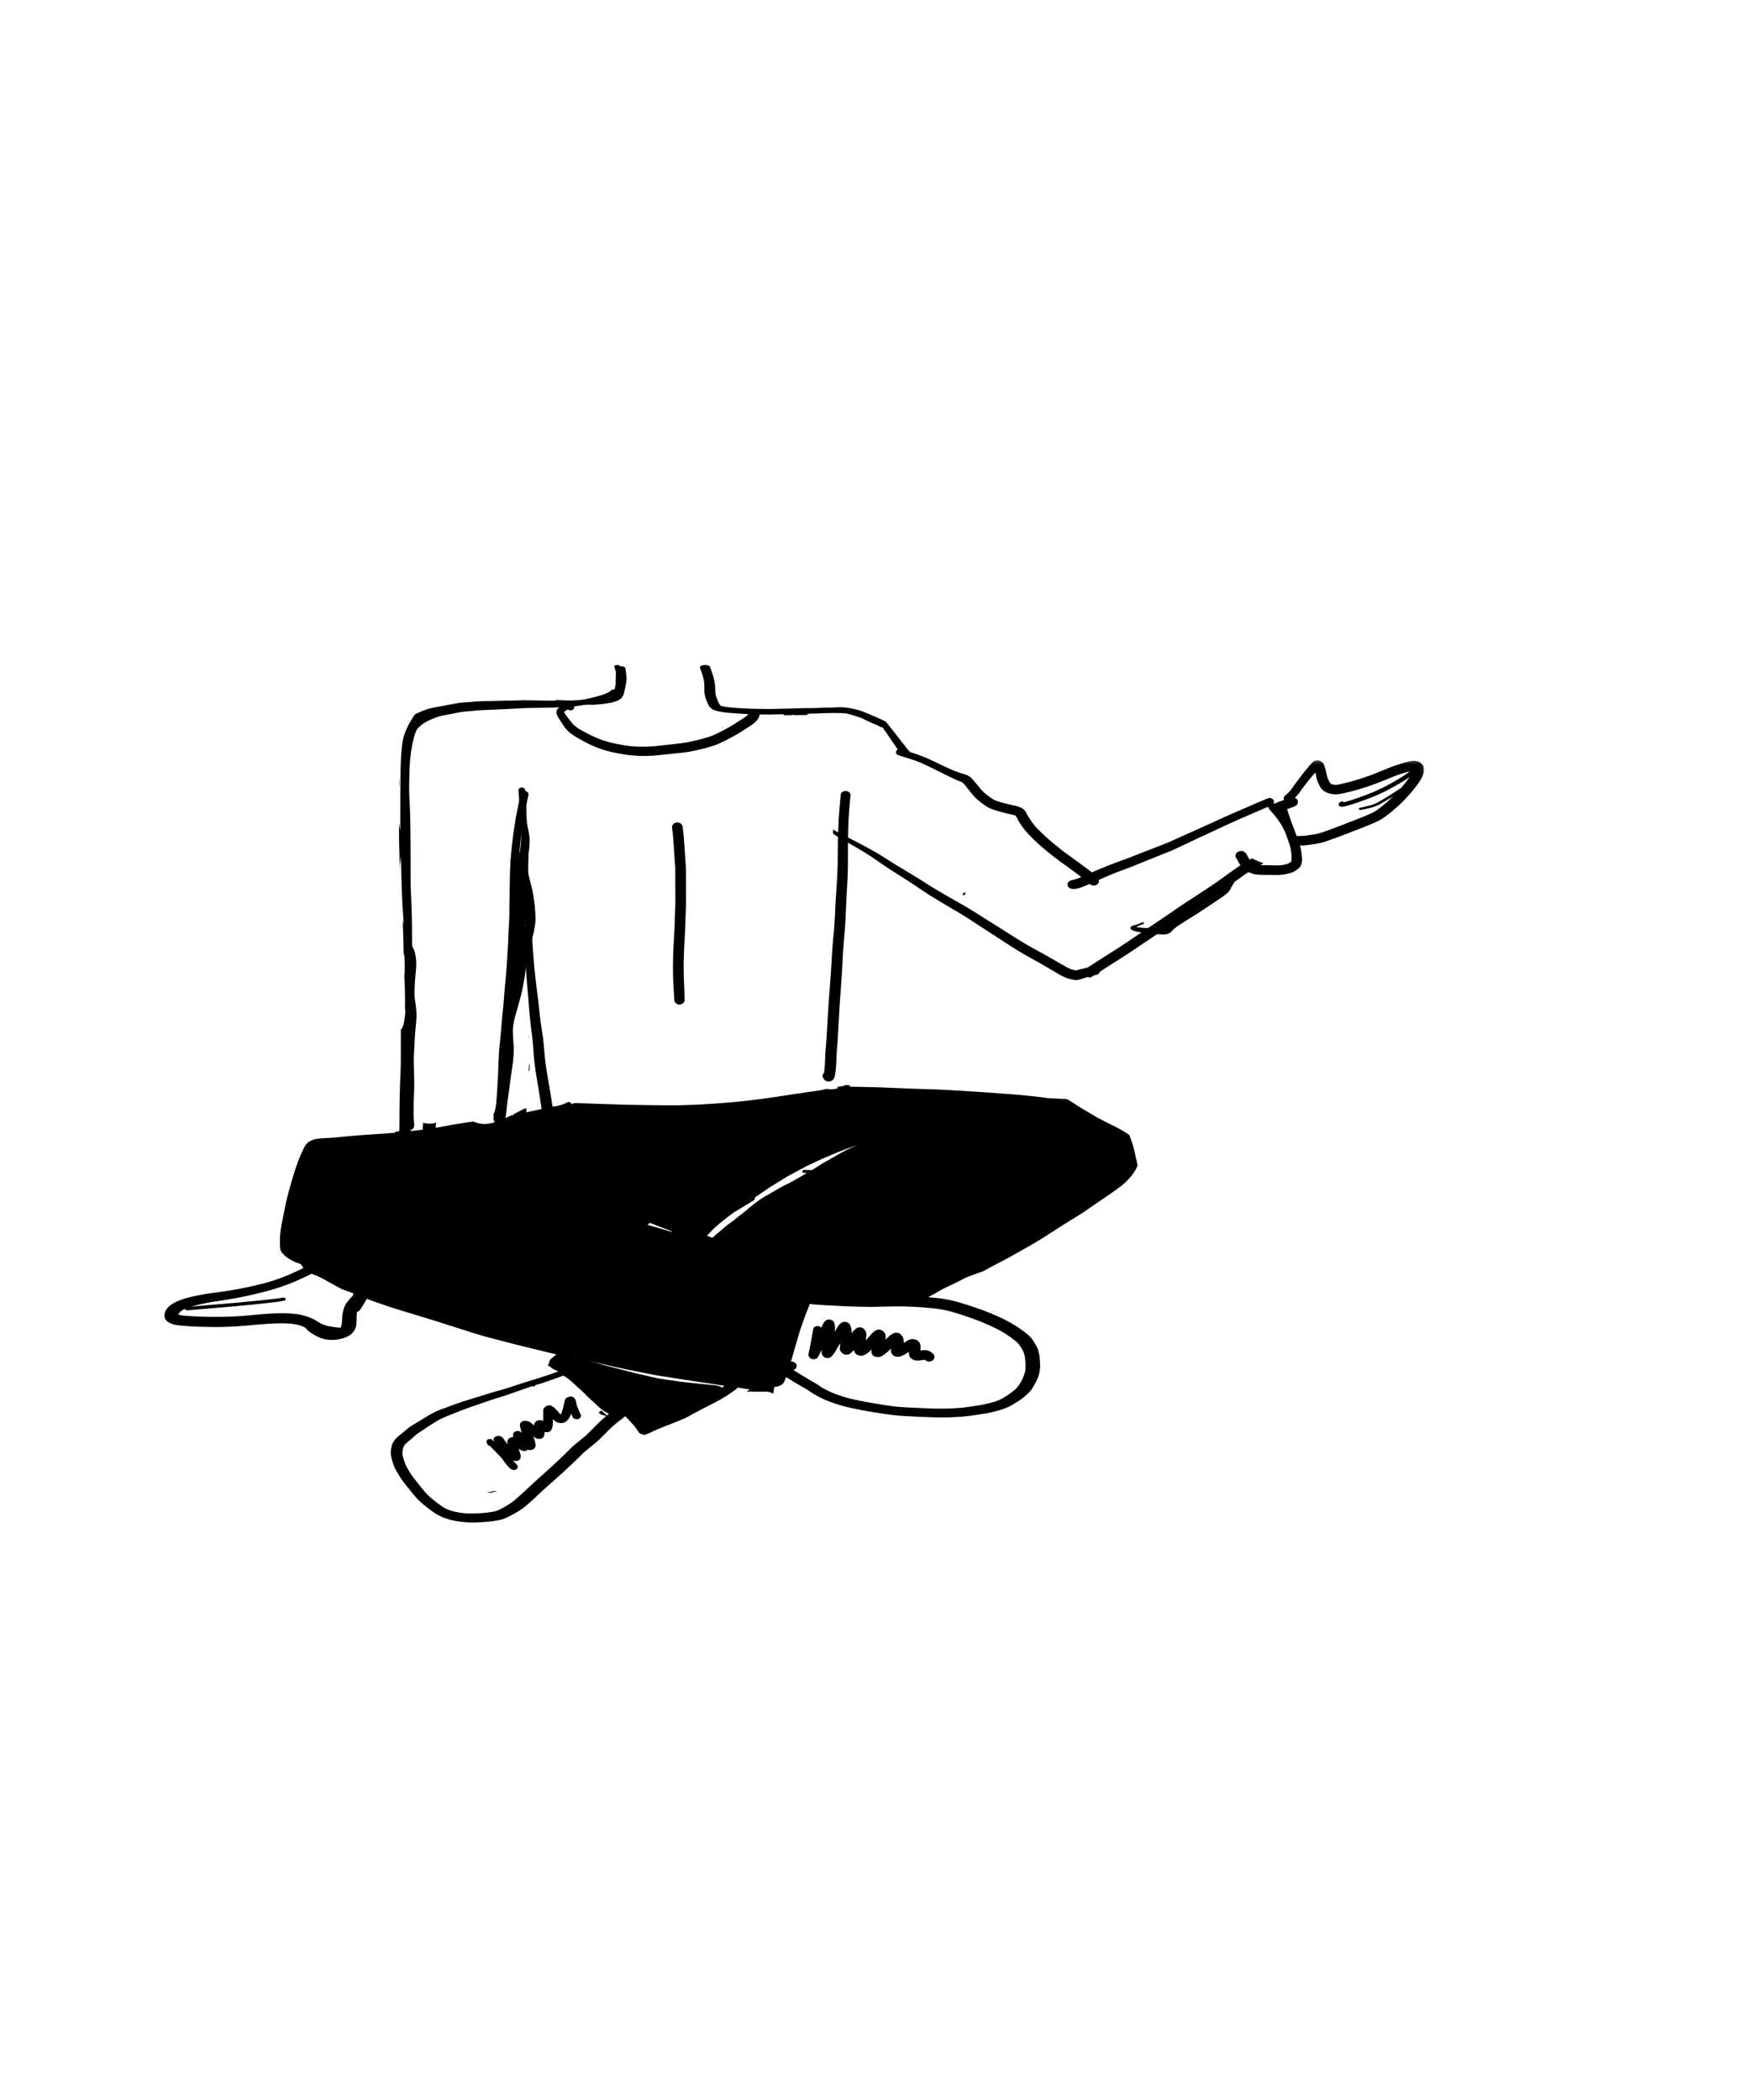 <svg width="500" height="600" xmlns="http://www.w3.org/2000/svg" xmlns:xlink="http://www.w3.org/1999/xlink"><defs><path id="a" d="M.068.232H44.87v26.753H.068z"/></defs><g fill="none" fill-rule="evenodd"><path d="M140.933 426.077l-1.933.318c.412.039.826.073 1.248.105l1.724-.46.028-.032a48.525 48.525 0 01-.575-.008 38.8 38.8 0 00-.492.077M171 403.58c.084.057.164.119.242.184.055.035.11.07.165.103.13.113.255.23.377.35.147.017.295.04.443.073.613.135 1.15.371 1.612.71l.161-.133a25.826 25.826 0 01-.487-.403c-.57-.488-1.135-.982-1.712-1.464-.263.198-.53.392-.801.58m104-148.043l.525.463-.103-.152c.191-.23.384-.46.578-.69l-.508-.158c-.166.179-.33.358-.492.537M147.392 418.194l.01.01-.06-.063.05.053m.115.124a13.44 13.44 0 00-.106-.113l.106.113m12.973-14.009l-.028.003c.01 0 .019-.002.028-.003m2.202-5.262c-.2.064-.4.124-.582.218-.254.131-.415.3-.562.51-.196.276-.241.598-.282.912-.077.36-.17.716-.256 1.074-.172.72-.367 1.447-.68 2.136a3.342 3.342 0 01-.152.24 6.964 6.964 0 01-.23-.224 83.61 83.61 0 01-.788-.905 9.773 9.773 0 00-.56-.592c-.203-.198-.453-.365-.682-.542a1.483 1.483 0 00-.61-.295c-.335-.076-.77-.052-1.064.116-.158.09-.387.193-.505.306a3.907 3.907 0 00-.297.31 1.945 1.945 0 00-.184.389c-.108.289-.033.595-.036.89l-.008.914-.005 1.025c-.001.157 0 .313.002.47a2.321 2.321 0 00-.528-.197 6.47 6.47 0 00-.486-.05c-.122.015-.245.028-.368.041a1.482 1.482 0 00-.611.295c-.316.206-.456.5-.591.801l-.026.146a1.233 1.233 0 00-.045.23l-.185-.159c-.224-.193-.428-.401-.661-.588a2.46 2.46 0 00-.896-.46c-.273-.072-.562-.084-.846-.113-.345-.034-.752.144-.986.34-.242.199-.442.525-.41.816a8.61 8.61 0 00.443 2.019l.076.235-.227-.172a1.58 1.58 0 00-1.308-.286c-.544.124-1.028.583-.985 1.072.017.2.042.398.075.597a3.125 3.125 0 00-.299.027.799.799 0 00-.246.055l-.318.111a10.44 10.44 0 00-.35.225.825.825 0 00-.256.31l-.135.264c-.022.134-.044.267-.064.4.003.14.021.277.054.414.012.089.03.176.053.262v.002l-.114-.135-.712-.856c-.118-.14-.203-.298-.295-.45-.115-.188-.272-.347-.429-.513-.16-.172-.489-.326-.742-.384a1.876 1.876 0 00-.87.038c-.635.171-1.048.7-.86 1.253.04.121.082.242.124.362l-.6-.59c-.265-.26-.785-.282-1.122-.12-.365.177-.526.531-.426.865.068.225.184.432.303.641.114.2.35.32.606.36.384.38.765.761 1.139 1.149.487.507.975 1.014 1.464 1.52.318.332.633.666.946 1 .087.14.176.279.267.417.334.499.715.976 1.112 1.443.203.235.416.464.63.691.117.122.248.229.385.334.198.152.42.214.666.297.35.117.814-.026 1.066-.234a.879.879 0 00.282-.4c.071-.214.055-.511-.11-.699-.13-.144-.26-.288-.393-.43-.19-.202-.386-.4-.583-.596-.086-.108-.17-.216-.252-.326.164.064.339.108.514.127l.35.039c.238 0 .46-.05.665-.149.198-.096.355-.227.471-.39.12-.17.18-.354.181-.55.008-.085.017-.17.027-.254.02-.197-.044-.397-.079-.591-.04-.232-.142-.46-.214-.687l-.218-.69-.078-.246.146.11c.16.123.341.229.52.332.164.096.378.14.563.203.242.054.482.054.723 0a1.431 1.431 0 00.649-.332c.185.074.382.128.59.114.164-.01.327-.026.488-.05.152-.04.295-.093.43-.16a1.3 1.3 0 00.498-.413c.064-.122.126-.245.187-.367.03-.14.05-.28.06-.422a3.033 3.033 0 00-.063-.433 7.502 7.502 0 00-.27-1.098c-.062-.188-.124-.376-.19-.563l-.162-.462.183.149c.155.127.29.228.474.337.214.128.466.2.72.25.731.142 1.5-.182 1.703-.8.11-.336.178-.666.158-1.016a2.81 2.81 0 00-.013-.14c.22.06.452.077.69.095a1.61 1.61 0 00.695-.156c.319-.154.521-.394.632-.681.12-.306.245-.598.297-.917.079-.476.087-.943.088-1.422 0-.18.002-.361.005-.542.32.33.682.645 1.128.842.647.288 1.564.343 2.216.04.574-.268.934-.71 1.255-1.17.27-.39.438-.821.593-1.25.173.352.353.702.538 1.05.109.152.256.272.44.363.283.137.628.174.945.102.305-.07.571-.24.73-.466.153-.214.24-.54.125-.78a31.81 31.81 0 01-.685-1.545c-.12-.289-.246-.575-.351-.867a5.543 5.543 0 01-.253-.937c-.028-.16-.06-.32-.092-.48-.04-.198-.135-.384-.219-.571-.127-.283-.298-.512-.622-.669a1.704 1.704 0 00-.709-.16c-.117 0-.23.014-.334.047m101.668-10.513l.073.026-.073-.026zm-.192-.035l-.177.02c.059-.01.118-.016.177-.02zm-.227-.05c.045.003.089.008.132.015l-.132-.015zm-19.648-7.184a.7.7 0 01.037.07h-.003l-.034-.07zm-8.722-3.613a5.678 5.678 0 00-.388.598c-.167.301-.3.62-.447.93l-.091.185a1.277 1.277 0 00-.723-.457 1.453 1.453 0 00-.976.11c-.254.13-.537.39-.58.653a192.782 192.782 0 01-1.01 5.54l-.166.804c-.025.123-.052.247-.075.37-.046.234-.107.476-.105.712.005.56.44 1.063 1.068 1.212.258.059.516.059.773 0 .338-.08.716-.296.87-.578.388-.71.75-1.43 1.103-2.155l-.043.362c-.042.363-.012.725.126 1.07a1.53 1.53 0 001.1.95c.28.065.558.065.837 0l.376-.137c.237-.12.425-.283.565-.488.206-.23.405-.459.58-.709.215-.306.397-.63.582-.95.175-.302.354-.601.532-.901l.617-1.03c-.022.273-.05.547-.076.822-.022.228-.062.456-.075.684-.01.225.098.67.252.858.161.198.326.388.525.56.608.53 1.659.54 2.266 0 .345-.307.69-.6.98-.95l.006.033c.04.228.108.366.22.592.032.06.061.12.091.18.11.146.238.278.383.396.25.22.555.311.88.408.554.165 1.167-.055 1.645-.28.13-.071.253-.148.371-.231.238-.156.458-.311.673-.488.294-.242.566-.503.829-.772-.045.255-.072.51-.063.763.014.372.165.717.472.984.32.274.7.378 1.138.406.246.016.523.007.758-.049a3.23 3.23 0 00.733-.3c.224-.122.446-.294.647-.448.168-.127.333-.261.5-.392.494-.385.938-.822 1.396-1.24l-.026.097c-.073.28-.112.67-.01.948.072.196.163.385.279.567.135.21.432.447.67.568.412.207.926.24 1.382.153.444-.083.86-.28 1.26-.463.355-.162.677-.4 1-.607.173-.11.346-.222.518-.333-.041.395-.062.793.114 1.168.058.167.144.323.26.466.103.144.227.271.375.382.398.328.927.46 1.463.498.764.055 1.525-.108 2.277-.223.093.05.182.102.27.157l.246.164c.238.119.494.179.768.179.403 0 .793-.14 1.078-.385.594-.513.577-1.345 0-1.86a5.377 5.377 0 00-.74-.561 3.04 3.04 0 00-1.465-.454c-.332-.01-.663.034-.99.077l-.405.058c.01-.098.022-.195.03-.293.049-.564.054-1.137-.139-1.685-.14-.396-.431-.719-.826-.95-.425-.246-.866-.319-1.368-.347a2.722 2.722 0 00-.6.09c-.26.06-.498.187-.719.317-.263.158-.519.321-.772.49l-.344.223a5.954 5.954 0 00-.121-1.188c-.042-.23-.114-.49-.26-.69a5.173 5.173 0 00-.616-.67c-.482-.463-1.348-.517-1.95-.217-.396.197-.76.417-1.082.7-.162.14-.316.289-.474.43l-.728.658-.043.038.015-.08c.085-.437.146-.844.043-1.283a1.967 1.967 0 00-.282-.623c-.119-.183-.325-.352-.49-.51-.28-.266-.732-.407-1.139-.407-.453 0-.802.161-1.138.408-.246.18-.485.355-.699.565-.259.254-.481.537-.715.808l-.731.808-.459.507c.042-.294.083-.59.112-.885.015-.142.033-.285.053-.427.037-.277.008-.512-.038-.792a.658.658 0 00-.1-.342 3.502 3.502 0 00-.354-.602 1.632 1.632 0 00-.96-.638 1.828 1.828 0 00-1.563.358c-.301.236-.547.48-.776.776-.145.189-.244.407-.367.608a13.52 13.52 0 00-.06-.943 7.38 7.38 0 00-.134-.782c-.046-.216-.173-.427-.266-.63a1.35 1.35 0 00-.41-.608 1.69 1.69 0 00-.703-.355 1.812 1.812 0 00-1.552.355c-.332.26-.601.55-.815.892-.096.153-.18.31-.276.464l-.54.866-.109.176.016-.166c.033-.359.057-.715.056-1.076-.004-.422-.115-.844-.216-1.256-.108-.441-.577-.804-1.066-.92a1.729 1.729 0 00-.4-.047c-.534 0-1.03.25-1.325.652zm-59.809-187.544c-.138.06-.274.167-.246.259.146.497.313 1.086.456 1.687.017.712-.014 1.434-.042 2.072l-.002.028c-.015.359-.008.739.02 1.161-.11.68-.253 1.294-.432 1.878-.068.218-.12.438-.174.663a3.101 3.101 0 01-.209.489c-.05.091-.119.183-.18.263l-.046.062-.03.042a2.626 2.626 0 01-.105.14 2.95 2.95 0 01-.388.29 6.343 6.343 0 01-.477.203c-.295.086-.64.17-1.086.266-.203.032-.407.061-.612.09l-.246.035c-.272.039-.555.075-.866.112a1.971 1.971 0 00-.852-.084c-1.1.13-2.18.252-3.09.354-.548.016-1.163.026-2.06.035-.395.004-.788.007-1.182.007-.893 0-1.634-.014-2.33-.047-.917-.041-1.897-.084-2.855-.114-.068.244-.182.49-.295.72-.803-.018-1.597-.033-2.39-.05l-.092-.002-1.047-.021a342.52 342.52 0 00-2.852-.053c-.286.293-.78.552-1.443.73l-.224.06c-.459.124-.915.248-1.375.37.881-.015 1.766-.023 2.629-.03h.059l1.108-.01c1.222-.012 2.463-.013 3.664-.015h.627c-.06.1-.107.2-.145.302 1.028-.09 2.061-.169 3.096-.238l.001-.001a.27.27 0 00.064-.156c.322-.024.646-.055.97-.086l.078-.007.303-.028c.257.011.529.023.794.03.58.015 1.08.023 1.566.024.549-.03 1.098-.058 1.648-.084.464-.022.929-.04 1.393-.06.548-.022 1.108-.053 1.661-.053l.157.001c.259.003.512.017.756.042.609-.042 1.21-.09 1.8-.139l.058-.004a25.656 25.656 0 001.618-.198c.56-.08 1.194-.17 1.804-.316l.174-.041.035-.008.04-.01c.152-.036.297-.07.429-.109.29-.082.593-.186.9-.308.44-.178.813-.394 1.079-.624.101-.087.285-.256.37-.413.053-.098.117-.196.18-.294l.012-.019c.15-.23.23-.472.302-.684.073-.218.113-.432.15-.621l.015-.085.01-.05.02-.1c.029-.14.065-.278.101-.417l.018-.07a8.006 8.006 0 00.136-.612l.014-.064c.023-.123.046-.247.073-.37.057-.26.098-.507.126-.755l.032-.271c.022-.168.042-.336.056-.503.024-.265.025-.527.006-.799a20.786 20.786 0 00-.169-1.669 2.664 2.664 0 00-.04-.206l-.008-.034-.003-.017c-.013-.064-.027-.125-.033-.187a4.914 4.914 0 01-.03-.355l-.003-.036c-.008-.139-.068-.198-.185-.317l-.018-.017a1.44 1.44 0 00-.501-.219 2.902 2.902 0 00-.82-.081c-.013-.08-.048-.173-.234-.254a1.583 1.583 0 00-.595-.108c-.221 0-.438.04-.596.108m24.436.252c-.187.158-.231.325-.147.557.286.787.547 1.553.774 2.278.176.698.35 1.39.398 2.088a17.743 17.743 0 01.036 1.586 7.363 7.363 0 00.48 2.957c.166.427.302.753.441 1.06.142.313.3.663.536.983.135.182.308.393.565.582.292.219.688.415 1.116.555.525.171 1.125.28 1.706.385.67.121 1.336.192 2.077.265 1.5.148 3.018.236 4.487.322l.342.02c1.372.08 2.781.1 4.143.12l.362.005c.784.01 1.566.018 2.35.023.684.001 1.228-.014 1.665-.026a132.28 132.28 0 012.09-.045l.194-.003c.128.051.131.111.163.168a.354.354 0 00.103.11l1.908-.02c.156-.025.312-.05.47-.073l.32-.049a.84.84 0 00.153.114l2.733-.023c.384-.003.766-.02 1.146-.038a1.748 1.748 0 00-.24-.256c.277-.03.532-.047.775-.051a.544.544 0 00-.122-.072c.175.008.293.008.413.007h.184c.37-.002.874-.004 1.339-.021.304-.011.608-.025.914-.039l.39-.017.19-.008.593-.025a67.111 67.111 0 012.016-.043c.22-.002.466-.01.773-.022l.185.002c.985.01 2.003.022 3.006.072.289.028.566.069.875.127.71.168 1.376.367 1.877.521.79.243 1.432.457 2.018.675.114.046.229.092.341.139.179.075.343.16.51.246l.155.08.829.416c.142.071.299.137.46.204.117.049.17.07.222.093l.212.093c.194.086.34.15.49.213.33.137.659.275.988.414l.48.202.112.06c.198.105.405.222.648.368l.4.126.397.126 4.695 6.863c1.017.414 3.557.228 2.996 0-.368-.222-6.602-8.446-6.882-8.6-1.065-.58-5.475-2.473-6.642-2.898a18.534 18.534 0 00-.913-.31c-.23-.072-.477-.134-.719-.193l-.237-.058a18.854 18.854 0 00-2.163-.435l-.235-.033c-.291-.04-.525-.07-.76-.091a19.23 19.23 0 00-1.412-.074c-.536 0-.958.023-1.365.045-.403.021-.631.033-.858.04-.368.015-.74.018-1.1.02a53.93 53.93 0 00-.902.014 81.59 81.59 0 00-1.431.057l-.58.026c-.95.042-1.909.05-2.754.057-.515.004-1.029.01-1.541.02-.677.014-1.377.037-1.992.059l-.189.006c-.804.027-1.56.053-2.304.065-1.03.018-2.108.04-3.499.07a74.44 74.44 0 01-1.724.027h-.21c-.668-.005-1.336-.011-2.004-.02-1.4-.019-2.617-.046-3.715-.084a74.122 74.122 0 01-2.486-.138l-.462-.03-.42-.027a50.24 50.24 0 01-1.96-.174 25.72 25.72 0 01-1.999-.292 7.772 7.772 0 01-.391-.103 3.47 3.47 0 01-.188-.094 2.099 2.099 0 01-.158-.141 6.21 6.21 0 01-.67-1.295l-.05-.123c-.12-.296-.302-.743-.431-1.16a9.673 9.673 0 01-.227-1.878 14.086 14.086 0 00-.159-1.945c-.249-1.522-.771-3.012-1.328-4.53-.067-.186-.385-.352-.672-.434a2.654 2.654 0 00-.739-.1c-.123 0-.253.009-.387.026-.366.05-.684.172-.874.334z" fill="#000"/><g transform="translate(362 217)"><mask id="b" fill="#fff"><use xlink:href="#a"/></mask><path d="M19.605 9.946c1.04 0 2.053-.251 3.032-.493l.258-.063.199-.048a73.45 73.45 0 002.334-.586c.558-.148 1.14-.333 1.61-.48l.536-.169a47.288 47.288 0 001.957-.643c1.36-.484 2.755-1.015 4.147-1.579l1.055-.428.117-.047.062-.026c.738-.3 1.522-.618 2.285-.911a66.207 66.207 0 012.163-.703l.092-.028c.398-.12.841-.256 1.286-.372-.211.188-.397.348-.588.5-.32.252-.688.515-1.158.826a52.01 52.01 0 01-1.89 1.148c-.77.449-1.419.823-2.087 1.187a52.01 52.01 0 01-4.498 2.203c-.983.42-1.973.81-2.943 1.159l-.185.067-1.487.537-.115.04a30.02 30.02 0 00-.516.17l-.038.013c-.4.135-.801.27-1.205.396l-.328.103c-.246.08-.492.159-.741.229l-.288.083-.03.008c-.233.067-.475.136-.714.193a.281.281 0 00-.066-.073.7.7 0 00-.45-.16.731.731 0 00-.45.16 4.398 4.398 0 00-.194.144c-.089.07-.157.149-.213.218-.165.2-.11.585.106.75a.82.82 0 00.222.136c.163.063.298.092.427.092a4.89 4.89 0 00.9-.116c.225-.045.448-.106.664-.165l.175-.047c.117-.03.233-.061.349-.097a86.49 86.49 0 002.153-.683c.706-.234 1.39-.48 2.087-.733l.61-.22.611-.221c.687-.248 1.36-.53 2.012-.804l.126-.053c1.998-.838 4.094-1.905 6.409-3.26l.04-.023c.954-.559 1.94-1.135 2.86-1.765.15-.103.3-.208.447-.316-.107.14-.207.28-.303.415l-.028.04-.116.165c-.224.314-.444.603-.65.87a63.185 63.185 0 01-1.272 1.574 60.07 60.07 0 01-.808.548l-.522.338-.257.168-.58.376-.467.302c-.297.192-.595.386-.893.581-.264.152-.526.307-.789.462l-.248.146-.607.356-.212.124c-.185.108-.369.217-.552.327l-.127.076c-.277.168-.591.357-.909.522a9.462 9.462 0 01-1.057.452c-.63.221-1.31.384-1.908.527l-.412.1a30 30 0 01-1.47.322.354.354 0 00-.222.143.296.296 0 00-.045.26c.046.143.195.236.376.236a.496.496 0 00.093-.01c.515-.092 1.035-.2 1.55-.32.283-.065.545-.126.805-.19l.165-.037.067-.015c.205-.049.412-.098.616-.154.32-.086.636-.2.914-.3.289-.104.561-.216.824-.337.287-.132.566-.294.807-.434l.789-.464 1.448-.84.159-.09a8.16 8.16 0 00.465-.278c.247-.158.508-.326.769-.497l-.156.139-.16.15-.393.36-.726.666a40.74 40.74 0 01-1.684 1.443l-.023.018-.172.143c-.584.484-1.194.913-1.766 1.306-1.128.68-2.405 1.199-3.64 1.7l-.225.093c-.855.347-1.733.69-2.582 1.023l-.075.029-.19.075-.182.07-.09.036a465.71 465.71 0 01-5.562 2.135l-.178.064-.111.039a1.687 1.687 0 00-.376.135l-.043.015a2.108 2.108 0 00-.238.085l-.774.277-.222.08-.51.185c-.874.298-1.685.509-2.48.646-.73.13-1.509.246-2.523.376-.767.078-1.406.113-2.011.113H8.88c-.497 0-.972.212-1.269.567a44.83 44.83 0 00-.61-1.407l-.208-.464-.042-.093c-.314-.693-.64-1.41-.98-2.108l-.052-.107c-.515-1.051-1.098-2.244-1.683-3.41l1.458-.542 1.544-.578.118-.044c.342-.128.636-.237.91-.39.372-.203.614-.47.718-.795a1.167 1.167 0 00-.156-1.026 1.525 1.525 0 00-.675-.53l.03-.01a19.89 19.89 0 001.018-1.116 8.88 8.88 0 00.553-.743l.034-.053.056-.078.042-.06c.044-.062.087-.125.132-.187.168-.234.342-.466.515-.697l.248-.332a58.675 58.675 0 013.195-3.895l.043-.047.045-.046.01.128.074.39c.122.697.233 1.277.433 1.855.214.615.5 1.227.875 1.87.079.135.175.27.304.427.13.165.285.326.46.482.164.142.377.262.55.36l.098.055c.4.229.892.383 1.322.507.443.132.976.2 1.584.202h.03zM14.061.27c-.19.033-.369.089-.53.165-.125.074-.251.16-.385.26-.12.088-.225.205-.326.319l-.132.143c-.072.072-.14.148-.207.222l-.07.078c-.26.284-.51.58-.745.858l-.087.103c-.896 1.06-1.738 2.157-2.593 3.28-.298.388-.59.793-.888 1.208l-.03.043-.34.47c-.11.153-.22.307-.327.46l-.02.03c-.248.348-.503.708-.778 1.042-.082.097-.17.192-.257.287-.368.365-.757.72-1.185 1.084-.373.317-.474.81-.25 1.225a8.376 8.376 0 00-.42.148l-.239.089-.389.144c-.533.198-1.066.396-1.598.596l-.434.165-1.763.665c.075.089.149.18.224.277.125.184.226.373.303.568.681.67 1.29 1.402 1.868 2.136.576.73 1.111 1.488 1.578 2.274.95 1.596 1.739 3.261 2.428 4.95.187.458.387.912.55 1.375.232.663.384 1.356.402 2.05.612-.096 1.105-.475 1.276-1.001.132-.41.018-.843-.124-1.25a7.907 7.907 0 00-.1-.274c.108.033.235.052.408.065.363.03.7.044 1.031.044.066 0 .132 0 .198-.002.334-.007.671-.04.989-.075.81-.088 1.644-.21 2.362-.317.806-.12 1.468-.243 2.081-.384a8.34 8.34 0 00.752-.214l.059-.017.24-.075c.317-.095.634-.215.957-.34l.2-.075.65-.233h-.048a3.29 3.29 0 00.407-.127l.039-.013a4.3 4.3 0 00.269-.095l.109-.04.04-.013a1.61 1.61 0 00.332-.12c2.262-.813 4.571-1.72 6.607-2.522l.064-.026.06-.023.963-.38.52-.204c.627-.245 1.24-.486 1.846-.749l.355-.152c1.089-.47 2.192-.946 3.154-1.597a31.971 31.971 0 001.808-1.31c.513-.404 1.019-.843 1.426-1.195l.034-.03.12-.102c.43-.374.852-.762 1.32-1.193l.28-.257c.152-.14.299-.29.444-.439l.057-.058.16-.161.142-.14.07-.066.054-.054a8.82 8.82 0 00.418-.424c.098-.109.199-.217.3-.326l.08-.088.093-.1.032-.034c.33-.353.737-.792 1.11-1.242a61.606 61.606 0 001.443-1.786 24.435 24.435 0 001.417-2.016 7.609 7.609 0 00.748-1.634c.093-.284.135-.594.168-.842l.015-.113a2.15 2.15 0 000-.499 3.274 3.274 0 00-.106-.56 17.03 17.03 0 00-.246-.507c-.405-.549-.867-.882-1.45-1.05a3.95 3.95 0 00-1.095-.152c-.05 0-.1 0-.149.002-.604.022-1.205.165-1.735.29-.58.138-1.144.311-1.688.478l-.042.013-.033.01-.341.106c-.927.285-1.66.533-2.306.783-.488.187-1.032.403-1.714.683l-.356.144-.47.19-.168.069-.11.043c-.997.405-2.24.91-3.418 1.364-1.388.49-2.781.947-4.14 1.356a42.55 42.55 0 01-2.319.629l-.229.058-.933.225-.304.074-.029.007-.035.008c-.453.11-.914.223-1.374.292a8.188 8.188 0 01-.607.026c-.062 0-.126-.001-.187-.004a5.52 5.52 0 01-.654-.15A5.415 5.415 0 0118.2 6.9l-.04-.036-.021-.019a5.751 5.751 0 01-.505-.822 8.566 8.566 0 01-.565-1.593c-.052-.21-.097-.425-.141-.636l-.008-.036-.008-.038a16.539 16.539 0 00-.257-1.077l-.033-.115c-.115-.405-.233-.823-.44-1.223-.193-.378-.55-.7-1.006-.907A1.755 1.755 0 0014.06.271z" fill="#000" mask="url(#b)"/></g><path d="M238.016 238.173l.08.058.577.413c.094.067.193.127.293.187l.074.045.385.233.412.25.195.118.098.06c.215.133.43.265.65.389l.05.028 1.286.724c.752.425 1.402.792 2.063 1.18l1.517.889.239.137.048.028c.14.082.28.163.418.249l.643.401.56.351.996.624.434.289.77.512-.039-.037a75.1 75.1 0 001.885 1.327l1.06.716 1.418.96c.231.156.469.305.705.452l.23.146 1.605 1.012c.611.386 1.222.773 1.83 1.165l.423.273c.518.333 1.037.667 1.555 1.003l.438.295.088.059c.58.39 1.16.78 1.745 1.167-.01-.016-.01-.017-.03-.034.83.567 1.669 1.124 2.508 1.68l-.04-.04c.287.204.595.39.866.555l.107.065.6.364 1.022.624c.601.366 1.204.73 1.81 1.09 1.305.774 2.609 1.548 3.914 2.32l1.055.627c.215.127.424.26.633.394l.302.192 1.166.732c.506.316 1.014.653 1.463.95.259.172.515.343.774.511 1.477.963 2.956 1.925 4.44 2.88.62.4 1.238.803 1.856 1.206l.08.053.163.106a287.623 287.623 0 004.47 2.87l.297.19c.232.148.464.295.701.436l.857.509.56.333c.923.548 1.92 1.1 2.72 1.54.58.321 1.158.64 1.73.966a283.6 283.6 0 013.179 1.842l.467.272.783.457c.187.109.372.22.557.33l.05.03.067.04c.454.27.926.552 1.405.801.362.19.728.359 1.119.519.571.233 1.04.386 1.473.48l.35.079a7.39 7.39 0 001.213.155c.186 0 .405-.033.565-.057l.051-.007a5.595 5.595 0 001.055-.257l.354-.117c.34-.112.645-.213.955-.296l.503-.134c.15.079.302.157.458.235l.1-.049.084-.043.269-.14c.261-.133.518-.296.726-.426.236-.062.459-.117.681-.17.508-.12.908-.471 1.043-.919l.041-.026.042-.028.03-.018.217-.143a276.102 276.102 0 013.992-2.564 301.92 301.92 0 004.065-2.61c.782-.514 1.548-1.03 2.397-1.604l.131-.09.044-.03 1.038-.702c1.38-.928 2.76-1.855 4.143-2.78 1.702-1.137 3.518-2.353 5.333-3.582.653-.443 1.304-.89 1.955-1.336l.159-.109c.894-.611 1.782-1.22 2.676-1.82l.914-.587.1-.064c.92-.589 1.748-1.12 2.544-1.65l.402-.268.272-.18c1.224-.813 2.44-1.622 3.655-2.433.986-.657 2.03-1.388 3.39-2.37a690.088 690.088 0 013.917-2.802l.03-.02.027-.02.248-.166.034-.023c.304-.205.65-.438 1.003-.647l1.022-.602 1.081-.637 1.277-.752.089-.052.454-.268c-1.133-.408-2.25-.839-3.288-1.408l-.08.047-.067.04-.411.24c-.577.337-1.154.676-1.729 1.015-.182.107-.36.226-.531.341l-.034.024c-.097.066-.191.13-.287.192-.109.072-.22.143-.33.214-.241.154-.52.333-.783.521l-1.685 1.197-.348.247c-.375.266-.75.534-1.124.803l-.366.262-.278.2c-.63.454-1.262.908-1.896 1.357-.888.63-1.824 1.25-2.649 1.8l-.452.302.206-.112-.305.177a364.354 364.354 0 01-4.37 2.863l-.215.14c-.907.58-1.93 1.236-2.897 1.91a495.555 495.555 0 01-7.687 5.22 1474.368 1474.368 0 00-8.04 5.403c-1.405.92-2.593 1.692-3.826 2.47l-.188.117-.072.045-.08.051a229.365 229.365 0 00-3.386 2.161c-.656.431-1.317.857-1.98 1.28l-.194.124-.103.066-.084.053c-.234.15-.47.3-.712.444l-.454.104-.148.036-.11.025c-.393.093-.783.196-1.146.293l-.11.03c-.43.116-.865.233-1.304.311l-.042.001c-.043 0-.086-.001-.127-.004a8.685 8.685 0 01-1.233-.306 14.444 14.444 0 01-1.967-.967c-.707-.41-1.414-.819-2.124-1.224l-1.086-.625-.16-.093-.1-.058c-1.039-.598-2.112-1.217-3.186-1.8l-.281-.154c-.699-.38-1.387-.754-2.071-1.134-.833-.464-1.65-.938-2.485-1.423a55.636 55.636 0 01-1.406-.858l-.052-.032-.211-.132-.426-.264c-.565-.35-1.125-.704-1.686-1.058l-.25-.159-.117-.074c-1.855-1.177-3.713-2.35-5.573-3.522l-.127-.08-3.29-2.078c-.616-.389-1.43-.9-2.272-1.408l-1.18-.71c-.24-.145-.486-.283-.732-.42l-.357-.2c-1.594-.907-3.183-1.818-4.773-2.73-.532-.305-1.06-.617-1.587-.928l-.236-.139-.605-.356-.956-.56c-.201-.119-.396-.246-.592-.373-.108-.07-.216-.14-.325-.208l-1.022-.65a201.188 201.188 0 00-3.3-2.07 634.093 634.093 0 00-5.019-3.034 90.556 90.556 0 01-1.879-1.155l-.613-.39-.365-.23c-.412-.261-.823-.523-1.237-.783l-1.383-.871a13.837 13.837 0 00-.744-.427c-.136-.075-.257-.141-.376-.208-.566-.32-1.135-.635-1.704-.95l-.712-.394c-.54-.3-1.111-.6-1.614-.866l-.692-.366c-.643-.342-1.332-.697-2.105-1.087a335.336 335.336 0 01-3.559-1.824 10.97 10.97 0 01-.436-.245l-.146-.083a23.381 23.381 0 00-.277-.156 18.087 18.087 0 01-.516-.295l-.136-.082a15.3 15.3 0 00.01 1.173M152.39 396.202l.571-.195a3.35 3.35 0 00-.256-.15c.579-.177 1.16-.362 1.738-.547 1.496-.476 2.963-.994 3.935-1.342l.05-.018c.812-.29 1.625-.58 2.436-.872a.976.976 0 00.075-.03c.093.061.169.108.245.155l.081-.016c.192.131.387.263.58.397.27.187.53.396.76.58l.136.108.026.021c.257.204.51.407.736.619l.284.266c.435.407.87.816 1.315 1.218.13.117.265.231.398.345l.047.042c.088.073.175.148.26.222.16.137.312.278.464.419l.036.034.16.148c.21.207.418.417.626.627.376.38.752.761 1.144 1.13.286.269.58.534.874.798l.067.061.058.053c.297.267.594.533.881.805l.087.086c.65.635 1.321 1.293 2.142 1.836a25.04 25.04 0 001.654.99c-.27.189-.528.395-.768.589a35.62 35.62 0 00-1.764 1.56 46.805 46.805 0 00-1.998 1.97 62.41 62.41 0 01-.97.974l-.529.525a1.559 1.559 0 00-.2.202c-.11.102-.225.203-.34.305a49.42 49.42 0 01-1.759 1.456l-.43.345c-.81.654-1.665 1.356-2.417 2.123a108.22 108.22 0 01-1.98 1.967 207.915 207.915 0 01-5.874 5.401c-.783.692-1.562 1.406-2.317 2.097l-.027.024-.645.59c-.368.337-.728.68-1.089 1.021l-.071.067c-.474.451-1.011.962-1.552 1.441l-.401.358-.88.784-.218.195c-.29.262-.569.512-.862.746-.825.662-1.758 1.234-2.641 1.763l-.159.085c-.768.416-1.562.847-2.44 1.166-.473.125-.974.202-1.459.277-.48.07-.94.132-1.397.192l-.053.007-.794.075c-.223.022-.453.033-.675.043l-.037.002-.3.013c-.624.034-1.127.055-1.587.067a19.6 19.6 0 01-.64.01c-.722 0-1.455-.033-2.235-.101-1.32-.145-2.49-.37-3.58-.688a13.503 13.503 0 01-2.122-.925c-.773-.472-1.474-1.013-2.153-1.535l-.393-.302a31.47 31.47 0 01-1.682-1.397 37.42 37.42 0 01-.724-.732c-.26-.27-.497-.56-.726-.84l-.13-.16c-.392-.473-.773-.95-1.155-1.428l-.11-.138-.397-.498a51.228 51.228 0 01-1.622-2.11c-.484-.678-.908-1.39-1.28-2.019-.277-.53-.542-1.054-.748-1.614-.221-.608-.469-1.332-.627-2.087a6.048 6.048 0 01.027-1.633c.063-.289.138-.551.23-.8.029-.082.067-.16.108-.238.155-.257.331-.488.538-.707.375-.343.777-.679 1.132-.974.267-.223.53-.442.786-.665.23-.202.458-.406.684-.61l.309-.276c.3-.27.662-.506 1.012-.736l.15-.098c.36-.236.718-.473 1.076-.71 1.235-.818 2.636-1.745 4.042-2.57 1.335-.743 2.845-1.339 4.303-1.914l.033-.013.17-.066.818-.325a87.605 87.605 0 012.95-1.131 368.88 368.88 0 017.766-2.671l.297-.093.27-.084c.483-.151.967-.302 1.449-.455l.62-.195c.44-.136.99-.308 1.498-.485.583-.202 1.165-.41 1.746-.617l.265-.094c.739-.264 1.503-.537 2.26-.793.246-.083.49-.168.736-.253l.048-.016c.473-.163.96-.332 1.445-.487l.25-.08.245-.078.077.208.005.003h.002zm53.518.025c-.581-.29-1.272-.384-1.931-.455-.498-.053-.993-.1-1.49-.15l-.228-.022c-.74-.084-1.491-.156-2.22-.227-.35-.034-.703-.068-1.053-.104-.476-.054-.953-.103-1.431-.152l-.879-.096-.003-.002a99.049 99.049 0 01-4.87-.63c-.452-.07-.904-.136-1.356-.204-1.196-.176-2.434-.357-3.62-.619a93.754 93.754 0 01-2.534-.599c-.397-.1-.808-.19-1.205-.277a43.728 43.728 0 01-1.119-.254c-1.349-.332-2.713-.685-4.033-1.026l-.923-.238c-.548-.142-1.096-.28-1.645-.419-.77-.195-1.542-.39-2.31-.59a68.183 68.183 0 01-1.743-.492 57.853 57.853 0 00-1.865-.522c-.39-.1-.78-.205-1.172-.309l-.278-.073c1.622.39 3.262.767 4.709 1.099l.061.013.035.007c1.09.251 2.181.501 3.27.755 2.493.526 5.125 1.047 7.24 1.465l.174.034.499.099.124.024 3.204.639c.852.155 1.749.287 2.47.393l.133.02c.422.063.835.124 1.249.189l1.588.252c1.172.188 2.345.374 3.518.553l2.29.346.275.04c2.516.38 5.369.811 8.161 1.266l-.727.512a1.602 1.602 0 00-.365-.246zM164 387.937a.1.1 0 00.009-.026l.991.133-1-.107zm104.786 14.525a95.897 95.897 0 00-.76-.006c-.516-.003-1.041-.006-1.554-.027l-1.16-.042-.382-.014h-.034c-.948-.034-1.929-.068-2.893-.119-.473-.024-.947-.046-1.422-.068-1.46-.068-2.941-.138-4.382-.27-1.803-.199-3.53-.477-5.603-.82a88.199 88.199 0 00-.668-.11l-.115-.019-.037-.007a75.628 75.628 0 01-2.28-.396l-.431-.084-.355-.069-.072-.014a69.32 69.32 0 01-2.547-.525c-.19-.043-.38-.085-.572-.126-.375-.08-.763-.164-1.131-.268l-.77-.22-.77-.221c-1.156-.386-2.118-.714-3.071-1.132a33.328 33.328 0 01-2.833-1.394 12.076 12.076 0 01-.953-.635 10.91 10.91 0 00-1.02-.66l-.792-.462c-.583-.341-1.164-.68-1.743-1.025-.763-.455-1.595-.961-2.47-1.505-.47-.292-.954-.568-1.322-.775.731-.243 1.148-.929.927-1.525-.12-.325-.415-.61-.807-.78a2.066 2.066 0 00-.764-.168l.069-.209.062-.216c.206-.706.409-1.411.611-2.119l.139-.483.023-.084c.456-1.591.927-3.236 1.416-4.848.604-1.99 1.317-3.951 1.87-5.436.19-.51.407-1.041.582-1.467l.026-.065c.132-.324.264-.646.392-.97l.224-.579c.235.101.514.157.9.184l.648.044c1.122.078 2.315.159 3.478.22l1.932.103 1.928.1.387.023.206.013.078.003c.422.026.857.05 1.285.062l1.717.046 1.716.045c1.09.029 2.082.043 3.032.043.757 0 1.434-.008 2.071-.026a338.905 338.905 0 016.02-.113c1.326 0 2.672.06 3.974.118l.47.02c1.436.063 2.878.19 4.272.314l.526.046c2.576.272 4.577.643 6.295 1.17l.973.298 1.68.515.833.289c1.662.572 3.363 1.159 4.96 1.844l1.751.75c.317.136.626.285.968.45l.45.216c.771.363 1.518.77 2.241 1.165l.267.146c.793.472 1.478.915 2.094 1.354.32.227.64.474.921.691l.176.135.151.117c.254.194.543.414.807.645.447.471.832.997 1.213 1.652l.404.69c.202.405.344.785.43 1.161.046.202.09.403.132.603.218 1.326.258 2.684.12 4.04-.128.576-.28 1.085-.463 1.554a15.06 15.06 0 01-.761 1.603l-.026.042-.29.482a8.071 8.071 0 01-1.19 1.503c-1.164 1.06-2.553 1.94-3.757 2.661-.695.377-1.457.702-2.326.993-.617.183-1.267.353-1.932.509-.642.15-1.326.305-2.007.413-.452.071-.903.143-1.354.216l-.678.108a93.954 93.954 0 01-3.234.444l-.745.052-.76.053-.732.052c-.495.034-.998.05-1.51.063l-.272.009-.272.008a37.643 37.643 0 01-1.825.02zM54.68 373.29c.798-.226 1.59-.415 2.327-.586.234-.055.471-.103.708-.151l.073-.016.337-.072.336-.072.061-.013c.278-.06.552-.12.826-.17.966-.171 2.016-.332 2.783-.449l.151-.023a157.65 157.65 0 002.078-.328l.303-.05a201.1 201.1 0 002.24-.38 127.94 127.94 0 002.802-.544c1.754-.351 3.504-.78 5.196-1.194l.1-.025.065-.017a62.87 62.87 0 006.72-2.067c2.603-.95 5.013-2.097 7.23-3.195.503.184.955.359 1.377.534a17.17 17.17 0 011.245.576c1.427.724 2.78 1.485 4.277 2.334l.564.305.075.04.257.14c.269.145.533.289.8.431 1.134.41 2.262.825 3.388 1.242a14.48 14.48 0 00-.242.767c-.37.318-.693.647-.96.979-.136.17-.247.36-.328.507-.17.102-.3.218-.383.345-.41.633-.677 1.17-.836 1.69-.18.6-.316 1.198-.41 1.83-.054.351-.07.712-.085 1.061l-.008.165c-.005.128-.01.248-.018.37a14.53 14.53 0 01-.145 1.279 4.364 4.364 0 01-.264.816 15.79 15.79 0 01-.633-.039 46.806 46.806 0 01-1.912-.246 14.52 14.52 0 01-1.807-.393 19.15 19.15 0 01-1.042-.418 8.119 8.119 0 01-.662-.344 59.89 59.89 0 00-1.052-.607 1.663 1.663 0 00-.54-.358 2.069 2.069 0 00-.338-.113c-.138-.069-.28-.139-.423-.207-.802-.382-1.708-.643-2.569-.87-.926-.24-1.932-.347-2.794-.42a33.272 33.272 0 00-2.53-.116h-.267c-1.609 0-3.273.065-4.947.193-.92.072-1.843.156-2.736.236l-.043.004-.164.014-.036.004c-.767.07-1.523.139-2.281.2-3.144.261-6.038.387-8.852.387a119.305 119.305 0 01-8.857-.33c-.572-.06-1.178-.132-1.766-.275a.778.778 0 01-.07-.027l.01-.075c.033-.1.071-.2.116-.3.097-.143.206-.28.334-.42.293-.237.627-.452.886-.612.176-.089.352-.174.533-.254.001.095.064.194.17.274a.83.83 0 00.437.146l.04-.002c3.833-.318 7.753-.65 12.712-1.077l.407-.034.04-.003.107-.01.832-.074.064-.007-.057-.014 1.29-.106.975-.097.068-.006 3.127-.307-.156-.006c.436-.021.884-.07 1.316-.118l.102-.01.587-.065.563-.06a60.53 60.53 0 001.195-.13l1.096-.132 1.103-.135c.69-.084 1.409-.196 2.262-.352a.588.588 0 00.368-.205.358.358 0 00.069-.356c-.075-.198-.32-.333-.612-.333-.05 0-.101.005-.155.012a39.58 39.58 0 01-2.25.327l-1.102.127-1.103.126c-.36.042-.72.079-1.081.114l-.574.057-.598.061-1.36.14-2.879.275-1.678.16c-.878.084-1.758.16-2.634.233l-.42.036c-3.76.324-7.196.613-10.499.888l.03-.01zm139.534-21.242l-.215-.063.033-.033.312.133-.13-.037zm-3.14-.336c-1.087-.32-2.44-.718-3.731-1.081a441.39 441.39 0 01-2.344-.668c.127-.105.255-.217.38-.328l.189-.166.097-.085.546.215.076.03.23.09 1.701.656.772.297c.411.158.823.314 1.236.47l.174.066.168.065c.48.182.957.363 1.431.55l-.108.13-.818-.241zM202 353.058a6.85 6.85 0 01.128-.13l.056-.056.057-.055c.1-.099.194-.2.285-.3.357-.396.742-.82 1.15-1.234a29.1 29.1 0 01.34-.331c1.633-1.479 3.503-2.975 5.716-4.574l.393-.238c.256-.153.51-.308.765-.462l1.002-.61c1.12-.684 2.241-1.367 3.37-2.043.176-.128.299-.283.369-.46a.775.775 0 00.035-.422l.154-.1.16-.108 1.365-.935 1.365-.935.366-.252c.322-.224.724-.505 1.126-.752l4.865-2.992.028-.017 2.006-1.081 1.901-1.024.926-.5.111-.061a4.74 4.74 0 01.23-.121l.991-.467.99-.465.12-.057 2.043-.959c.353-.165.72-.319 1.044-.453.186-.077.35-.146.514-.216l2.263-.969c1.812-.775 3.656-1.454 5.06-1.958a95.698 95.698 0 011.706-.598c-.42.173-.86.371-1.394.617l-.519.237c-.475.215-1.012.458-1.503.723-.638.346-1.274.693-1.902 1.047a591.38 591.38 0 00-3.043 1.73l-.318.182-.785.447c-.55.313-1.08.649-1.594.975-.236.15-.472.298-.709.446l-.225.14a213 213 0 01-1.047.647l-1.101-.02-1.061-.017c-.319 0-.576.189-.576.42 0 .23.253.414.576.42l.811.013a85.79 85.79 0 00-1.798 1.022l-.1.057c-.503.291-.994.576-1.489.859l-.416.233c-.408.229-.913.513-1.411.762l-.536.264c-.491.24-.997.487-1.472.752-.84.466-1.68.952-2.494 1.422l-.325.187-1.058.608a71.2 71.2 0 00-1.84 1.09c-.434.265-.84.565-1.23.856l-.035.025c-.127.095-.256.191-.384.284-.814.594-1.572 1.238-2.305 1.86-.24.206-.473.405-.71.6a19.4 19.4 0 01-.823.638l-.339.255c-.43.326-.844.656-1.19.936-.145.116-.287.236-.429.354l-.04.035c-.218.182-.445.371-.678.548-.25.19-.504.376-.76.561l-.454.33a22.38 22.38 0 00-1.196.934l-.403.345c-.265.229-.53.456-.8.681l-.07.06-.075.064c-.741.622-1.509 1.265-2.241 1.912a316.62 316.62 0 00-1.509-.606zm38.498-42.685c-.49.1-.874.117-1.27.094.046.154.096.304.15.453a6.245 6.245 0 01-1.876.308c-.401 0-.865-.051-1.305-.144l-.114.038c-1.24.342-2.553.523-3.822.698l-.926.131-1.27.187-.644.094c-1.06.155-2.118.31-3.176.468l-2.227.339c-2.616.4-5.58.856-8.487 1.195l-.918.108c-.709.086-1.512.183-2.31.263l-3.577.358c-.364.027-.73.057-1.095.087l-.21.017-.058.005a136.64 136.64 0 01-3.503.265l-1.343.083-.056.003c-1.399.087-2.82.176-4.217.225l-1.632.058-1.558.054c-.58.024-1.145.025-1.938.025h-.244l-.245.001-.25.001-.249.001c-.42.004-.841.006-1.262.006-.938 0-1.877-.008-2.816-.015-.537-.005-1.074-.01-1.61-.013-.956-.004-1.893-.023-3.02-.048l-.43-.009-.438-.009-.451-.008-.668-.01-.457-.008h-.096l-.153-.003c-.83-.013-1.773-.029-2.68-.059-5.292-.167-9.39-.3-13.466-.452h-.08c-.408 0-.813.12-1.14.34a.35.35 0 00-.08-.154c-.202-.255-.539-.446-.926-.526-.164.082-.312.162-.461.243-.622.337-1.405.621-2.263.822a9.36 9.36 0 01-1.16.207l-.246.028c-.284.033-.576.066-.855.085-.913.264-1.854.499-2.879.72-.69.148-1.382.294-2.073.44l-.174.036-1.735.366-.17.035c.026-.128.038-.262.048-.394.021-.233.021-.462.02-.697v-.06a7.672 7.672 0 01-.584.138l-.188.034-.03.016c-.241.139-.485.274-.732.406-.6.322-1.208.638-1.823.944l-.337.167a.953.953 0 00.025.207l-.765.159c-1.663.816-3.367 1.595-5.254 2.093-.264.07-.534.146-.814.177-.537.058-1.106.198-1.647.146l-1.357-.135c-.327-.102-.654-.203-.979-.306a4.932 4.932 0 01-.555-.253c-.524.06-1.082.13-1.618.203a125.02 125.02 0 00-5.078.828l-1.215.223-.043.008-.037.008-.176.032c-.882.162-1.794.33-2.704.484a15.65 15.65 0 01.105-1.504 4.637 4.637 0 01-.773.226 6.28 6.28 0 01-2.328-.01 5.102 5.102 0 01-.592-.162c-.039.385-.066.756-.091 1.093-.02.28-.025.569-.015.86l.005.033-2.013.227-.046.005-.105.012-.327.035c-.577.065-1.153.129-1.73.192l-.003-.078-.013-.084-2.018.145c-.558.04-1.116.08-1.67.123.004.103.016.2.03.296l-.266.018-.281.028a204.829 204.829 0 01-5.389.381c-.747.046-1.493.091-2.241.144-2.38.172-4.97.399-7.921.69-.85.083-1.673.148-2.517.2a55.88 55.88 0 01-.929.054l-.155.008a65.4 65.4 0 00-1.334.078c-.591.046-1.28.111-1.907.26a4.89 4.89 0 00-1.198.44 9.87 9.87 0 00-.637.377c-.244.157-.44.381-.612.58l-.032.038a2.696 2.696 0 00-.286.418l-.053.092c-.147.25-.279.501-.39.713a17.61 17.61 0 00-.24.492l-.12.25-.021.047a23.5 23.5 0 00-.325.698 50.405 50.405 0 00-1.508 3.907c-.443 1.306-.83 2.63-1.207 3.911l-.025.084a161.748 161.748 0 00-1.071 3.83 54.546 54.546 0 00-.9 4.038c-.15.795-.313 1.59-.477 2.384l-.03.148c-.108.52-.21 1.014-.307 1.509-.12.593-.22 1.245-.287 1.678l-.005.037-.085.542a5.58 5.58 0 00-.061.573l-.013.154-.022.215-.014.116-.005.043a7.11 7.11 0 00-.055.706l-.008.68-.009.7c-.005.364-.007.752.021 1.12.021.288.044.611.116.923.07.304.226.564.391.84.12.194.268.35.412.5l.043.045c.225.233.487.471.826.75.564.462 1.246.84 1.842 1.155.648.347 1.39.64 2.337.925.216.384.47.764.75 1.124a95.721 95.721 0 01-3.72 1.742 56.6 56.6 0 01-5.267 1.964c-.584.179-1.126.338-1.61.475l-.25.071c-.338.098-.799.231-1.235.334l-.702.165-.661.156-.547.13-.042.01-.05.011c-.614.145-1.25.295-1.886.425l-.365.075-.14.03-.077.015c-.72.145-1.465.296-2.19.43a108.852 108.852 0 01-6.035.937l-.313.042c-.467.061-.93.124-1.396.188-1.585.221-3.22.52-4.996.914-2.016.444-3.563.934-4.865 1.537-.421.195-.812.439-1.19.675l-.121.077c-.76.479-1.362 1.122-1.738 1.86a2.76 2.76 0 00-.187 2.092c.102.336.39.689.853 1.048.189.143.424.256.651.365l.064.031c.285.138.627.231.93.312l.217.06c.511.143 1.086.198 1.594.249l.13.012.063.006.2.021c.45.05.909.085 1.352.12l.123.009.28.021c.722.055 1.46.09 2.173.124l.416.018a74.26 74.26 0 002.074.061l.051.002.5.01.219.006c.76.017 1.57.035 2.357.035h.07c3.232 0 6.732-.18 10.697-.552 2.645-.246 5.367-.5 8.096-.5a38.516 38.516 0 013.041.117c.268.031.58.069.897.127.43.08.881.18 1.38.309.418.139.768.271 1.101.415.197.086.392.177.595.279.21.318.487.579.732.809.161.149.342.285.527.423l.03.025.158.118c.187.139.399.262.604.381l.1.058.03.018c.336.196.718.418 1.117.622.256.13.526.254.828.381.418.178.876.306 1.278.418.402.114.842.155 1.23.19l.151.015c.276.026.564.04.854.04 1.12 0 2.303-.2 3.418-.58.836-.282 1.512-.64 2.008-1.06a4.432 4.432 0 001.306-1.9c.144-.41.185-.852.222-1.242l.013-.134c.022-.23.026-.46.027-.694v-.025c.008-.73.017-1.56.111-2.381a1.04 1.04 0 00.249-.082c.296-.128.47-.313.653-.508.096-.101.158-.204.213-.295a2.06 2.06 0 01.077-.13c.213-.334.409-.68.6-1.012l.064-.102.178-.284.119-.194.189-.307c.141-.231.304-.5.452-.77l.016-.029.015-.03.21.088.236.088c1.275.478 2.6.935 3.665 1.303l.775.27c.996.346 2.122.74 3.243 1.082 3.113.953 6.227 1.903 9.343 2.847l.32.097 1.094.332.227.071.234.075c2.398.759 4.87 1.542 7.298 2.321l.714.23 2.162.694.27.087c.383.126.756.247 1.139.358l3.03.89.2.053.144.037c1.685.44 3.372.878 5.06 1.316 4.249 1.107 8.826 2.237 14.845 3.66a2.42 2.42 0 00-.217.14c-.459.324-.912.705-1.427 1.199a1.55 1.55 0 00-.486 1.258.918.918 0 00-.19.179.639.639 0 00-.147.391l.719.377c.09.118.2.227.317.323.357.286.804.482 1.237.673a31.395 31.395 0 01.716.324l-.168.053-.12.044c-.7.25-1.423.51-2.145.75l-3.004.995a369.757 369.757 0 00-5.167 1.607c-.83.264-1.658.536-2.483.809l-.313.103c-.55.182-1.1.363-1.651.542l-1.089.308-.337.096c-.985.276-1.873.528-2.748.795-.913.278-1.825.56-2.736.84l-.67.208-1.12.345-.724.22c-1.303.397-2.65.807-3.958 1.266a214.648 214.648 0 00-4.13 1.507l-.22.083c-.348.129-.694.26-1.04.39l-.04.015c-.704.263-1.403.586-2.196 1.016-.639.346-1.296.726-2.131 1.234l-1.278.78c-.786.48-1.571.96-2.364 1.435-.26.156-.507.314-.736.469a6.29 6.29 0 00-.6.488l-.173.15c-.527.456-1.022.87-1.516 1.264l-.137.109-.028.023c-.494.395-1.005.803-1.43 1.248a3.733 3.733 0 00-.475.599c-.047.075-.091.15-.136.226l-.057.097a7.176 7.176 0 00-.327.614 3.1 3.1 0 00-.174.533l-.026.095a6.992 6.992 0 00-.218 2.454c.061.608.234 1.213.405 1.782l.034.112c.145.481.294.98.504 1.46.546 1.237 1.282 2.396 2.052 3.571.519.79 1.142 1.555 1.744 2.294.16.195.318.39.476.586l.259.324.026.033c.675.843 1.373 1.715 2.156 2.53 1.011 1.05 2.226 1.999 3.286 2.805.207.156.413.31.62.463l.158.12c.63.47 1.347.914 2.194 1.354.953.499 2.005.831 2.907 1.09.975.28 2.062.48 3.421.63a29.07 29.07 0 003.196.192h.1a41.377 41.377 0 001.983-.07l.252-.012.123-.005c.259-.01.491-.021.725-.042l.646-.061.644-.061a34.597 34.597 0 002.647-.363c.284-.047.587-.103.878-.183a11.35 11.35 0 001.463-.515c.525-.222 1.034-.497 1.485-.74l.11-.059c1.625-.871 2.851-1.65 3.855-2.451.366-.292.715-.608 1.052-.913l.03-.027.092-.084c.11-.1.22-.2.331-.297l.267-.235.128-.112c.327-.285.644-.564.94-.847 1.688-1.616 3.597-3.352 6.011-5.465a130.108 130.108 0 003.643-3.325c1.332-1.254 2.63-2.483 3.867-3.734l.094-.086.043-.04c.285-.261.58-.53.886-.785.415-.346.833-.688 1.257-1.027.78-.626 1.586-1.274 2.34-1.966.106-.079.2-.166.275-.258.022-.02.022-.02.022-.022l.072-.069.076-.072a.986.986 0 00.039-.041l.167-.166.166-.165.32-.322c.15-.15.3-.298.452-.447l.058-.057c.204-.2.406-.4.602-.603.318-.33.642-.654.967-.979.99-.918 1.891-1.74 2.918-2.5.108-.081.22-.16.333-.24l.046-.032c.14-.1.281-.202.417-.305.263-.203.483-.398.676-.598.8.78 1.554 1.612 2.05 2.169.462.516.91 1.076 1.334 1.666.193.27.376.562.558.89l.048.03a1.897 1.897 0 00.874.431c.234.089.452.15.668.188l.225-.084.269-.103.23-.086.328-.123.218-.082a46 46 0 01.494-.25l.077-.039.28-.136a42.944 42.944 0 011.594-.708l.334-.144a72.236 72.236 0 012.965-1.18l.13-.051c1.66-.664 3.156-1.273 4.575-1.864l.133-.057.12-.05-.07-.002.033-.01a197.84 197.84 0 016.928-3.672c.332-.168.663-.339.992-.51l.284-.146.317-.164c.569-.295 1.16-.627 1.916-1.075a32.06 32.06 0 001.574-.986 85.862 85.862 0 002.223-1.55 1.2 1.2 0 00.395-.49c1.455.235 2.552.415 3.54.582-.187.1-.37.213-.552.326l-.056.035-.13.08-.263.165c.48-.027.785-.04 1.057-.04.121 0 .244.003.366.008.384.018.77.033 1.155.043.278.009.556.013.833.013a49.514 49.514 0 001.85-.045 4.61 4.61 0 01.167-.003h.085a4.824 4.824 0 012.195.608l.02-.082.018-.14c.022-.179.041-.356.061-.534l.019-.167c.036-.347.073-.686.12-1.023a.71.71 0 00.132.01c.16 0 .319-.018.473-.053.282-.063.522-.13.758-.213l.14-.047.14-.049.573-.326.085-.077c.155-.139.316-.283.424-.453.114-.177.198-.339.266-.508.103-.262.194-.535.291-.858l.062-.204.01-.038.16.098.173.096c.284.169.563.34.842.513l.096.059.096.059c.269.166.538.332.811.495l.137.082.196.117c.59.35 1.18.702 1.774 1.048.159.093.321.185.483.278l.144.082c.478.275.956.549 1.413.83.177.111.346.234.509.352l.091.067.138.097c.418.296.858.553 1.271.788 1.517.858 2.922 1.516 4.294 2.013l.114.042c.833.302 1.688.613 2.558.86l.896.256.638.18c.266.077.544.139.813.198l.28.061c.954.22 1.753.393 2.516.54l.715.144.081.017c.545.11 1.11.223 1.67.315l1.133.188c2.526.422 5.138.858 7.772 1.116 1.059.103 2.146.155 3.196.206l.047.003.93.044.454.024.187.01c.546.027 1.094.055 1.64.076l1.804.07 1.81.07c.585.024 1.17.03 1.82.037l.679.007c.193.003.388.004.581.004 1.755 0 3.5-.105 4.823-.197.09-.007.182-.013.272-.018l.145-.008.035-.003c.387-.025.787-.05 1.174-.099a802.54 802.54 0 001.526-.19c.883-.11 1.765-.252 2.618-.388l.249-.039 1.142-.181a33.17 33.17 0 003.183-.7c1.295-.337 2.374-.705 3.3-1.124.545-.246 1.047-.543 1.535-.83a47.326 47.326 0 001.578-.974 16.79 16.79 0 002.565-2.053 10.6 10.6 0 00.982-1.074c.157-.2.288-.424.405-.621l.119-.2c.447-.738.818-1.428 1.135-2.107a7.963 7.963 0 00.605-1.772c.157-.77.285-1.464.265-2.179a39.703 39.703 0 00-.087-1.98c-.054-.73-.213-1.45-.384-2.188-.148-.646-.462-1.232-.748-1.722l-.204-.352-.015-.027c-.27-.467-.548-.949-.888-1.399-.577-.764-1.361-1.405-2.122-1.984a33.532 33.532 0 00-2.976-2.044 48.379 48.379 0 00-2.185-1.219l-.615-.33a9.877 9.877 0 00-.688-.33l-.05-.022a17.588 17.588 0 01-.377-.17l-.307-.147a18.98 18.98 0 00-.718-.331l-.594-.258-.133-.06-.051-.021a31.31 31.31 0 00-1.549-.65c-.2-.075-.397-.152-.596-.23l-.166-.064-.039-.015a43.28 43.28 0 00-1.616-.605l-2.843-.983-.054-.018c-.26-.091-.533-.172-.797-.25l-.33-.098c-.625-.192-1.253-.383-1.88-.574-1.586-.485-3.26-.854-5.118-1.129-1.223-.178-2.478-.283-3.692-.385l-.184-.015a67.623 67.623 0 003.315-1.83c1.173-.656 2.407-1.252 3.46-1.748.966-.452 1.925-.941 2.772-1.372l.103-.053.715-.364c.169-.086.337-.173.504-.26 1.388-.53 2.892-1.082 4.597-1.686l.222-.079.165-.089.093-.05c.96-.522 1.953-1.062 2.955-1.59.425-.224.852-.446 1.279-.667l.05-.027a130.93 130.93 0 002.856-1.515 444.794 444.794 0 003.654-2.051l.604-.341a158.66 158.66 0 004.571-2.665c1.4-.856 2.84-1.788 3.999-2.537l.104-.067a308.638 308.638 0 015.377-3.395l.19-.118c.803-.497 1.591-.985 2.37-1.48a43.488 43.488 0 001.833-1.24 162.89 162.89 0 012.05-1.425c.538-.37 1.08-.734 1.622-1.1l.034-.022.19-.128.178-.12c.552-.371 1.1-.74 1.647-1.113a82.943 82.943 0 003.846-2.792c.884-.684 1.706-1.492 2.511-2.472.746-.908 1.28-1.699 1.679-2.49.124-.25.221-.5.289-.745a10.74 10.74 0 00-.068-.583 40.76 40.76 0 00-.242-1.02l-.118-.483c-.07-.295-.134-.59-.198-.886l-.03-.138-.017-.078-.063-.285-.062-.285-.027-.113-.005-.027-.026-.11a9.321 9.321 0 00-.056-.239l-.022-.09-.019-.076-.011-.045-.03-.117-.015-.065a2.192 2.192 0 00-.025-.096l-.018-.072-.023-.09-.035-.13-.013-.049-.011-.044-.008-.031-.01-.034-.017-.067-.02-.068a26.98 26.98 0 00-1.174-3.408c-.495-.333-.972-.637-1.524-.989l-.06-.037a12.014 12.014 0 00-.676-.394l-.076-.041-.223-.125-.234-.135-.045-.025-.043-.025a14.05 14.05 0 00-.598-.327 76.934 76.934 0 00-.909-.453l-.073-.036-.082-.04-.094-.047c-.295-.145-.592-.29-.886-.438a127.487 127.487 0 01-3.751-1.95l-.57-.337-1.278-.755-.445-.26-.158-.091-.153-.088c-.389-.224-.77-.444-1.145-.671a85.917 85.917 0 01-2.094-1.306l-.133-.086a83.129 83.129 0 00-1.786-1.139c-.238-.147-.48-.29-.723-.433-1.81-.097-3.614-.187-5.418-.274-.529-.076-1.323-.188-2.097-.285a204.606 204.606 0 00-5.716-.61 251.705 251.705 0 00-5.429-.427c-.75-.052-1.498-.109-2.248-.167l-.093-.007c-.904-.07-1.837-.14-2.756-.201-3.82-.245-7.567-.482-11.422-.694-1.656-.09-3.306-.14-4.901-.188l-.083-.003-.321-.01c-1.379-.04-2.819-.093-4.127-.142l-.452-.018-.108-.005-1.222-.046c-1.19-.044-2.378-.094-3.567-.143l-.476-.02-.54-.024-2.148-.09a131.35 131.35 0 00-2.595-.07 269 269 0 01-1.27-.027 758.973 758.973 0 00-5.071-.108.725.725 0 00-.047-.233l-.03-.205a5.412 5.412 0 01-1.137-.041c-.32.16-.66.282-1.106.373zM151 296.035c.022.155.042.31.06.465.02-.168.038-.335.056-.5a6.153 6.153 0 01-.116.035m0 9.965c.078-.029.156-.055.237-.08a53.7 53.7 0 00.097-1.791 2.283 2.283 0 00-.155-.129 86.723 86.723 0 01-.179 2m19.088-94.855l-.088.02 1 .237a32.76 32.76 0 01-.289-.402c-.207.053-.415.1-.623.145m4.589-13.947a8.076 8.076 0 01-.55.457c-.465.267-.958.48-1.464.677-1.324.473-2.702.83-4.083 1.151-.447.104-.896.21-1.347.291-.463.081-.923.151-1.388.212-.727.072-1.452.14-2.182.176-.74.037-1.483.054-2.225.056a282.94 282.94 0 01-4.607-.032c-1.546-.023-3.092-.04-4.638-.07-.827-.017-1.654-.031-2.481-.043-.34-.005-.685.013-1.026.024-.406.013-.812.027-1.22.038-1.522.042-3.045.057-4.568.104-.822.025-1.645.05-2.467.064-.735.012-1.471.01-2.206.024-.786.015-1.574.032-2.357.106-.759.073-1.519.138-2.281.187-.332.02-.665.037-.997.064a29 29 0 00-1.482.167c-.71.096-1.408.238-2.11.375-.715.14-1.432.272-2.15.402-.677.123-1.35.258-2.03.369a22.53 22.53 0 00-2.197.468c-.721.195-1.42.46-2.099.746-.557.233-1.097.495-1.665.711l-.021.008c-.15.14-.297.282-.442.426-.397.53-.72 1.101-1.056 1.663a27.922 27.922 0 00-.912 1.644c-.63 1.396-1.141 2.856-1.426 4.337.04-.132.08-.263.123-.394.125-.379.252-.757.406-1.128.102-.25.214-.497.328-.742.12-.23.248-.454.395-.674.107-.161.23-.313.356-.462a7.387 7.387 0 011.039-.9 13.153 13.153 0 012.27-1.171c.445-.179.887-.36 1.32-.556.436-.198.869-.394 1.314-.575 1.53-.534 3.15-.811 4.757-1.111.867-.161 1.733-.325 2.597-.501.836-.17 1.672-.322 2.52-.44.63-.061 1.263-.103 1.896-.162.788-.072 1.575-.169 2.366-.225 1.522-.11 3.05-.123 4.573-.204 1.587-.083 3.173-.162 4.76-.233 1.52-.067 3.036-.192 4.559-.221 3.064-.06 6.131-.093 9.193-.202.83-.029 1.658-.065 2.485-.115a36.34 36.34 0 002.315-.239c.788-.098 1.57-.215 2.351-.354.291-.053.583-.13.868-.202.37-.093.74-.185 1.108-.282a94.17 94.17 0 002.422-.674 28.296 28.296 0 002.059-.686c.472-.176.932-.382 1.37-.615.389-.204.71-.486 1.025-.766a.633.633 0 000-.968.827.827 0 00-.549-.198c-.2 0-.399.066-.55.198M114 225c.023-.205.046-.41.067-.616.055-.515.039-1.031.028-1.547a93.487 93.487 0 00-.022-.837c-.03 1-.054 2-.073 3m0 10.49c0 1.452.008 2.902.018 4.354.008 1.154.055 2.307.08 3.462.05 2.23.082 4.463.12 6.694v-1.552c0-.307.012-.613.02-.919.007-.274.032-.547.054-.82.046-.38.097-.76.149-1.14.058-.43.14-.855.21-1.282.077-.459.161-.914.219-1.376.039-.32.067-.643.098-.964a7.334 7.334 0 00-.058-1.832 48.68 48.68 0 00-.48-2.668c-.084-.39-.174-.776-.248-1.17a15.54 15.54 0 01-.165-1.052L114 235v.49" fill="#000"/><path d="M115.246 268.393c.028 1.3.042 2.602.062 3.903.191.503.29 1.023.374 1.547.103.96.109 1.92.028 2.881-.04.482-.08.963-.125 1.443l-.062.652c.09 1.932.172 3.863.194 5.796.013 1.09.032 2.183-.017 3.273.016.135.03.27.044.405.065.63.12 1.278.095 1.91a69.988 69.988 0 01-.115 2.122c-.046.674-.137 1.35-.21 2.023-.144 1.322-.18 2.654-.239 3.98-.059 1.314-.152 2.627-.182 3.943-.029 1.319.015 2.636.046 3.956.033 1.386.054 2.77.055 4.157.001 1.29-.09 2.583-.125 3.874-.037 1.357-.06 2.714-.069 4.071-.007 1.108.167 2.21.183 3.318.011.738.707 1.353 1.572 1.353.87 0 1.553-.615 1.572-1.353.017-.651-.058-1.308-.106-1.958a24.649 24.649 0 01-.057-1.97c.008-1.28.03-2.56.074-3.839.046-1.325.116-2.651.116-3.977a154.161 154.161 0 00-.064-4.009c-.02-.749-.037-1.498-.05-2.246-.01-.67.013-1.339.027-2.008.03-1.301.136-2.6.194-3.9a64.77 64.77 0 01.284-4.057c.072-.66.135-1.32.181-1.98.043-.638.089-1.278.07-1.916-.043-1.39-.222-2.765-.447-4.138a22.19 22.19 0 01-.076-.664 13.77 13.77 0 01-.042-.884c-.01-.524.006-1.05.024-1.573.041-1.178.104-2.353.21-3.527.144-1.58.343-3.16.218-4.746-.038-.484-.126-.964-.203-1.444a8.812 8.812 0 00-.13-.635c-.099-.42-.275-.812-.471-1.203-.25-.502-.541-.987-.8-1.485a14.727 14.727 0 01-.665-1.609c-.234-.698-.41-1.41-.649-2.106-.202-.587-.452-1.162-.647-1.75a13.2 13.2 0 01-.29-1.023c.1 1.797.179 3.594.218 5.393m32.887-42.547c.098 1.11.168 2.218.219 3.33.04.908.052 1.816.062 2.723.01.886.007 1.77.034 2.655.014.447.038.892.082 1.337.042.432.12.86.195 1.29.14 1.025.212 2.06.141 3.093a40.7 40.7 0 01-.329 2.969c-.148.897-.304 1.8-.354 2.706-.055.984-.005 1.961.06 2.944.064.975.273 1.928.493 2.884.103.448.204.897.314 1.343.116.471.23.941.343 1.413.101.421.175.844.248 1.269.134 1.108.273 2.217.347 3.33.038.568.072 1.136.087 1.706l.025 1.03c.007.28.01.559.006.839a8.92 8.92 0 01-.112 1.175c-.094.514-.173 1.032-.292 1.542-.137.585-.268 1.172-.418 1.754-.314 1.227-.65 2.45-.958 3.68a61.28 61.28 0 00-.77 3.42c-.142.735-.26 1.47-.363 2.21-.082.576-.15 1.154-.223 1.731l-.032.255a76.58 76.58 0 01-.59 3.201 65.905 65.905 0 01-.407 1.804c-.147.616-.33 1.225-.5 1.837-.33 1.182-.672 2.36-1.008 3.542-.337 1.19-.666 2.383-.824 3.606-.07.55-.133 1.1-.182 1.651-.023.261-.009.529-.012.79-.005.28.019.558.031.837.041 1.012.14 2.023.176 3.036.02.565.036 1.125.024 1.69l-.02.827c-.006.3-.048.601-.072.9-.082 1.021-.223 2.038-.36 3.054-.145.917-.292 1.836-.43 2.754-.134.892-.226 1.79-.336 2.684-.105.844-.234 1.685-.359 2.526-.12.812-.223 1.626-.344 2.438-.092.562-.2 1.12-.316 1.679-.068.327-.124.656-.19.983-.091.45-.178.901-.216 1.358-.049.585.5 1.135 1.119 1.284.78.188 1.68-.225 1.873-.93.274-.996.458-2.01.645-3.023.213-1.145.354-2.3.515-3.45.144-1.014.302-2.024.427-3.038.133-1.087.266-2.172.426-3.256.19-1.19.37-2.38.519-3.574.078-.637.136-1.273.187-1.913.049-.609.054-1.217.068-1.827.01-.535-.027-1.074-.062-1.607-.04-.661-.084-1.322-.126-1.983a20.725 20.725 0 01-.062-1.602c.003-.287.003-.572.028-.858a25.577 25.577 0 01.14-1.293l.129-.722c.054-.31.14-.616.211-.923.117-.506.274-1.005.416-1.507.332-1.187.675-2.372 1.002-3.56.174-.63.351-1.26.5-1.894a58.727 58.727 0 00.686-3.37c.121-.69.256-1.384.34-2.08.112-.918.225-1.836.345-2.753.212-1.16.452-2.314.7-3.468.235-1.083.54-2.152.806-3.229.294-1.195.605-2.39.814-3.599l.172-.989c.068-.393.113-.79.15-1.185.046-.468.027-.933.01-1.401-.023-.63-.06-1.26-.102-1.89a33.895 33.895 0 00-.234-2.288c-.127-.943-.24-1.89-.413-2.828-.155-.84-.39-1.667-.609-2.497-.255-.963-.51-1.938-.68-2.916-.053-.452-.076-.905-.103-1.36-.015-.258-.039-.518-.044-.778-.013-.553.01-1.106.04-1.659.056-1.088.244-2.164.35-3.248.108-1.093.185-2.19.077-3.284a19.791 19.791 0 00-.294-1.924c-.099-.503-.233-1-.324-1.504-.216-1.564-.213-3.145-.265-4.717a92.543 92.543 0 00-.312-5.182c-.02-.23-.091-.43-.283-.598a1.049 1.049 0 00-.684-.248c-.497 0-1.008.385-.968.846" fill="#000"/><path d="M150.115 254.756c-.01 2.664-.03 5.327-.056 7.992-.02 2.178-.093 4.356-.04 6.535.031 1.26.067 2.519.107 3.778.033 1.028.058 2.055.114 3.082.13 2.4.341 4.794.544 7.191.088 1.044.18 2.09.258 3.134.085 1.122.162 2.247.274 3.368.113 1.132.219 2.264.364 3.393.154 1.203.323 2.403.454 3.607.238 2.187.3 4.386.555 6.573.277 2.37.677 4.728 1.074 7.085.132.78.262 1.562.391 2.343.12.805.235 1.61.35 2.416.116.802.236 1.598.289 2.405.024.363.157.687.47.95.3.25.71.392 1.133.392.86 0 1.625-.61 1.604-1.342-.027-.99-.217-1.969-.364-2.95-.17-1.13-.344-2.259-.535-3.387-.32-1.884-.65-3.766-.96-5.65a67.438 67.438 0 01-.435-3.326c-.118-1.174-.213-2.349-.325-3.522-.098-1.03-.19-2.064-.351-3.09a167.857 167.857 0 01-.528-3.546c-.31-2.303-.515-4.614-.806-6.919a641.124 641.124 0 01-.816-6.776c-.268-2.34-.443-4.687-.615-7.034-.159-2.16-.247-4.325-.282-6.49a601.51 601.51 0 01-.061-10.212c0-.413-.411-.756-.904-.756-.493 0-.902.343-.903.756m90.493-28.414c-.278.23-.38.506-.41.824-.184 1.92-.337 3.842-.491 5.765-.105 1.328-.14 2.658-.199 3.988-.11 2.538-.107 5.08-.15 7.619-.022 1.296-.018 2.594-.073 3.89-.06 1.46-.124 2.918-.223 4.378-.1 1.458-.193 2.915-.288 4.374-.088 1.335-.132 2.672-.193 4.008-.057 1.253-.156 2.505-.234 3.757-.078 1.229-.237 2.455-.335 3.682-.111 1.378-.233 2.756-.31 4.135a551.58 551.58 0 01-.26 4.423c-.163 2.582-.377 5.16-.567 7.74a502.4 502.4 0 00-.526 8.403c-.069 1.197-.148 2.394-.223 3.59-.075 1.199-.194 2.395-.28 3.593-.08 1.128-.094 2.256-.165 3.384-.037.615-.09 1.23-.154 1.844-.029.273-.064.545-.101.818-.352.306-.533.753-.36 1.168.058.146.127.288.205.428.108.184.258.334.428.48.695.597 1.891.433 2.395-.257.344-.472.454-.997.533-1.535.05-.336.093-.671.132-1.008.076-.645.113-1.291.162-1.938.048-.662.058-1.325.083-1.988.024-.647.064-1.294.11-1.94.042-.63.103-1.257.153-1.886.05-.635.082-1.27.121-1.906.082-1.343.155-2.686.232-4.03.152-2.647.292-5.293.49-7.938.214-2.89.412-5.782.581-8.675.072-1.223.097-2.449.188-3.67.096-1.265.18-2.53.29-3.794.116-1.362.245-2.724.322-4.089.08-1.41.156-2.817.21-4.228.109-2.813.282-5.625.444-8.437.035-.614.04-1.23.059-1.844.016-.542.04-1.083.044-1.625.009-1.362.02-2.725.022-4.088.003-2.53.008-5.06.101-7.591.044-1.178.08-2.353.171-3.529.141-1.824.283-3.648.455-5.47.028-.297-.166-.622-.41-.825a1.556 1.556 0 00-.99-.342c-.37 0-.728.123-.99.342m-78.749-23.447l-.12.08c.04-.028.079-.055.12-.08m.388-.128c.065.001.13.009.194.023l-.194-.023m-.184-1.765c-.428.02-.826.153-1.2.328-.186.087-.348.225-.51.339-.146.1-.291.202-.434.308a2.907 2.907 0 00-.41.382c-.095.1-.183.206-.268.313a3.589 3.589 0 00-.183.36c-.033.215-.069.415-.053.632.017.233.085.444.171.661.152.386.375.746.604 1.1.214.326.43.65.643.977.148.223.29.449.438.672l.309.468c.241.367.513.698.815 1.028.593.651 1.348 1.174 2.097 1.679.527.354 1.093.67 1.654.98a56.64 56.64 0 001.929 1.038c.385.193.768.387 1.16.569.94.434 1.906.811 2.89 1.16 1.409.503 2.888.87 4.373 1.147l1.417.263c.246.046.492.1.74.133.779.108 1.562.247 2.347.301.689.048 1.377.116 2.068.128l1.41.023c.243.005.488.016.73.004l1.325-.065c.288-.015.582-.017.868-.045a476.22 476.22 0 004.479-.465l1.922-.209c.822-.087 1.656-.151 2.473-.274l1.067-.16c.4-.059.798-.16 1.194-.24a48.705 48.705 0 001.774-.386c1.594-.38 3.196-.802 4.72-1.368.734-.273 1.436-.626 2.138-.957a36.894 36.894 0 001.74-.889c.568-.303 1.132-.609 1.695-.917.56-.306 1.092-.653 1.625-.992.932-.59 1.875-1.168 2.776-1.797.39-.275.791-.55 1.14-.866.242-.22.448-.467.65-.716.17-.212.284-.455.415-.686.133-.201.2-.418.2-.65 0-.34-.155-.67-.429-.91a1.579 1.579 0 00-1.036-.377c-.352 0-.805.125-1.036.377-.335.365-.707.706-1.081 1.042-.305.273-.651.513-.993.752-.663.441-1.34.865-2.014 1.294-.743.474-1.49.94-2.269 1.367-.776.426-1.553.857-2.352 1.255-.877.436-1.766.876-2.69 1.24a46.687 46.687 0 01-4.36 1.216c-.817.182-1.632.355-2.452.524-.63.129-1.275.207-1.916.284-2.374.274-4.747.55-7.124.802-.541.057-1.085.077-1.629.107l-.92.054c-.208.012-.421 0-.63-.003l-.573.001c-.405.002-.811.004-1.213-.019-.629-.036-1.257-.071-1.884-.108l-1.305-.16c-.433-.054-.861-.142-1.29-.216-.62-.108-1.24-.21-1.853-.338a31.637 31.637 0 01-4.308-1.208 29.79 29.79 0 01-2.059-.871c-.396-.186-.805-.36-1.192-.562-1.105-.577-2.232-1.132-3.266-1.805a10.19 10.19 0 01-1.605-1.365c-.35-.431-.69-.867-1.029-1.305-.435-.561-.887-1.127-1.235-1.734a2.134 2.134 0 01-.062-.173l.026-.036c.207-.208.44-.388.68-.569l.077-.042c.077-.023.154-.042.234-.059.2.052.399.105.599.154.528.132 1.095-.156 1.24-.619.146-.467-.177-.957-.704-1.088-.396-.1-.774-.215-1.186-.215-.032 0-.066 0-.099.002m30.388 34.387c-.261.228-.484.607-.446.94.122 1.064.27 2.127.343 3.195l.146 2.114.377 5.476c.02.292.058.589.058.882l.003 1.313c.004 1.864.007 3.728.012 5.591l.008 3.482c0 .438-.032.879-.047 1.318l-.102 2.832c-.044 1.21-.066 2.422-.132 3.632l-.267 4.854c-.068 1.232-.077 2.467-.111 3.7-.034 1.239-.006 2.476.008 3.714.014 1.157.082 2.315.14 3.471.064 1.277.15 2.553.24 3.83.026.343.142.647.427.895.27.238.643.372 1.028.372.791 0 1.455-.577 1.453-1.268-.007-2.624-.203-5.244-.235-7.868l-.027-2.29c-.008-.622.034-1.248.05-1.87.034-1.253.072-2.503.14-3.755.073-1.33.168-2.662.215-3.993l.174-4.866c.035-.987.097-1.975.095-2.962l-.011-4.652-.012-4.835a29.847 29.847 0 00-.094-2.025l-.365-5.3-.126-1.841c-.073-1.051-.221-2.098-.341-3.146-.042-.365-.14-.671-.446-.94a1.651 1.651 0 00-1.077-.389 1.65 1.65 0 00-1.078.389m63.588-20.706a.803.803 0 00.109.704c.151.219.372.335.646.42 1.627.509 3.263 1.006 4.867 1.57 1.86.68 3.603 1.562 5.35 2.426l2.629 1.302c.946.47 1.889.943 2.854 1.385.44.202.882.4 1.335.582.39.158.776.297 1.133.498.17.13.32.27.465.418.704.864 1.393 1.737 2.09 2.605.577.72 1.205 1.404 1.93 2.022.546.467 1.123.91 1.725 1.324.4.276.804.553 1.235.795.326.183.688.322 1.045.455.473.177.958.329 1.445.475.629.19 1.273.351 1.91.52.546.143 1.092.285 1.644.412.477.11.96.206 1.424.347.105.046.202.094.298.148l.04.033c.229.312.386.67.56 1.003.15.289.329.568.496.85.133.222.275.434.422.65.176.26.344.524.537.775.213.273.424.547.635.821.221.287.495.552.74.825.465.52.962 1.018 1.458 1.515 1.836 1.841 3.883 3.52 5.966 5.158a71.96 71.96 0 002.655 1.983 223.74 223.74 0 012.723 1.978c1.659 1.225 3.323 2.444 4.862 3.78.124.149.28.27.468.364.347.172.77.22 1.156.129.375-.087.7-.3.896-.585.19-.273.285-.67.152-.978-.108-.245-.204-.513-.38-.729a4.463 4.463 0 00-.5-.518 18.387 18.387 0 00-.675-.558c-.477-.383-.96-.759-1.453-1.127-1.047-.786-2.1-1.567-3.16-2.341-1.176-.859-2.365-1.706-3.543-2.563-.467-.34-.912-.71-1.361-1.069-.575-.459-1.15-.92-1.717-1.386a60.369 60.369 0 01-2.634-2.279 67.577 67.577 0 01-2.348-2.317l.124.136c-.262-.285-.534-.566-.768-.867a27.665 27.665 0 01-.973-1.311c-.295-.43-.566-.862-.832-1.306a12.608 12.608 0 01-.31-.554c-.175-.333-.333-.681-.59-.975a3.853 3.853 0 00-.351-.37 3.882 3.882 0 00-.504-.354c-.332-.205-.675-.335-1.057-.465a7.261 7.261 0 00-.71-.194c-.53-.122-1.064-.232-1.592-.356-.542-.128-1.082-.27-1.621-.408a33.136 33.136 0 01-2.175-.621 11.748 11.748 0 01-.646-.272 5.817 5.817 0 01-.68-.38c-1.059-.717-2.07-1.484-2.934-2.37-.825-.956-1.606-1.938-2.431-2.894-.273-.316-.548-.627-.884-.898a4.74 4.74 0 00-.83-.52c-.235-.119-.495-.199-.747-.287-.307-.109-.633-.186-.948-.28a21.22 21.22 0 01-.828-.271c-1.694-.623-3.326-1.37-4.935-2.135-1.178-.562-2.354-1.127-3.542-1.67a38.415 38.415 0 00-3.86-1.516c-1.384-.46-2.781-.89-4.177-1.323a.988.988 0 00-.293-.044c-.465 0-.914.311-1.035.683" fill="#000"/><path d="M362.08 228.149c-2.022.86-4.04 1.725-6.056 2.595-1.229.53-2.46 1.054-3.678 1.598-1.424.636-2.853 1.264-4.27 1.91-1.395.636-2.785 1.277-4.185 1.904-2.807 1.258-5.602 2.537-8.416 3.784-.654.29-1.301.59-1.968.859-.745.3-1.484.607-2.234.897-1.536.594-3.075 1.186-4.612 1.778-1.302.501-2.587 1.038-3.89 1.536-1.37.525-2.762 1.006-4.134 1.526a148.454 148.454 0 00-8.307 3.436c-.841.378-1.69.742-2.56 1.07-.572.183-1.152.334-1.729.505-.475.087-.865.46-.99.85a1.064 1.064 0 000 .648c.09.282.333.598.651.728.29.118.547.23.878.227.264-.003.521-.02.782-.062l.492-.08c.146-.022.3-.07.438-.115.3-.098.598-.201.893-.31a31.079 31.079 0 001.96-.802 457.63 457.63 0 014.074-1.794 109.299 109.299 0 013.949-1.64c1.367-.53 2.76-1.014 4.12-1.555 1.489-.591 2.967-1.204 4.45-1.807 1.37-.556 2.75-1.093 4.124-1.643 1.302-.52 2.613-1.036 3.878-1.62a382.406 382.406 0 004.264-2c2.807-1.336 5.643-2.63 8.461-3.949a293.653 293.653 0 017.646-3.45c2.417-1.046 4.836-2.092 7.261-3.125a1.023 1.023 0 00.46-1.504 1.28 1.28 0 00-.766-.505 1.383 1.383 0 00-.323-.039 1.69 1.69 0 00-.664.149m3.574.892c-.703.17-1.125.83-.933 1.45.67 2.175 1.425 4.328 2.204 6.474.327.902.64 1.806.953 2.71.367 1.053.764 2.12.964 3.21.113.996.221 2.008.128 3.01-.02.093-.045.185-.074.276a4.399 4.399 0 01-.394.318 6.62 6.62 0 01-.583.311c-.644.207-1.334.327-2.013.42-1.114.064-2.237.008-3.353-.011-1.015-.018-2.036 0-3.045-.083a5.863 5.863 0 01-.832-.211 5.94 5.94 0 01-.78-.434 5.088 5.088 0 01-.592-.515 7.545 7.545 0 01-.636-.94c-.118-.21-.229-.421-.34-.632a69.748 69.748 0 00-.146-.278 2.477 2.477 0 00-.119-.209c-.154-.262-.427-.41-.687-.576-.24-.123-.5-.185-.778-.186a1.702 1.702 0 00-.779.186 1.291 1.291 0 00-.818 1.176c0 .31.143.664.396.91.124.23.233.467.356.696.16.293.328.58.512.862.287.44.666.86 1.063 1.222.275.25.607.455.923.662.293.192.59.364.921.503.272.113.564.214.848.306.398.128.832.182 1.251.22.38.036.759.055 1.141.066.713.022 1.427.01 2.14.019.78.009 1.559.02 2.338.027.824.007 1.635-.094 2.44-.242.422-.077.842-.173 1.255-.283.753-.201 1.367-.56 1.97-.987.248-.175.47-.36.67-.58.154-.17.277-.31.385-.498.14-.246.217-.488.28-.755.102-.441.124-.908.104-1.357-.023-.546-.091-1.089-.155-1.63-.035-.295-.083-.59-.127-.885a9.514 9.514 0 00-.471-1.829c-.427-1.186-.869-2.368-1.305-3.553-.385-1.044-.81-2.079-1.168-3.13-.498-1.467-1.01-2.93-1.47-4.407-.16-.518-.712-.864-1.298-.864a1.46 1.46 0 00-.346.041m-41.396 36.095l-.006.034a.267.267 0 01.006-.034m1.042-1.148l-.027.01.027-.01m25.006-13.393c-.268.406-.53.814-.79 1.223-.108.168-.211.338-.317.507-.188.3-.352.618-.572.903a10.85 10.85 0 01-1.1.913c-.41.308-.83.606-1.25.906-.704.501-1.421.99-2.14 1.474a2227.943 2227.943 0 00-4.506 3.054c-.906.579-1.819 1.153-2.711 1.748-.578.384-1.155.767-1.729 1.156-.655.443-1.306.903-1.855 1.442-.234.23-.442.473-.624.734-.06.085-.12.169-.187.25a2.703 2.703 0 01-.077.068 1.359 1.359 0 01-.044.02 5.088 5.088 0 01-.574.117c-.83.077-1.659.096-2.493.088-1.23-.01-2.468-.049-3.69-.17a12.858 12.858 0 01-1.037-.165c.107-.061.214-.124.327-.172l.578-.248c.4-.173.817-.326 1.226-.487a.219.219 0 00.102-.326c-.084-.12-.25-.14-.39-.086-.4.155-.8.308-1.2.46-.382.132-.762.266-1.162.359-.36.082-.838.188-1.008.499-.12.221-.11.415.048.62.147.19.386.29.62.388.52.217 1.104.33 1.668.428a24.41 24.41 0 001.598.21l1.561.17c.82.088 1.641.17 2.464.24.225.02.45.04.676.053l.317.02c.357.022.71.001 1.064-.045a2.886 2.886 0 001.464-.649c.22-.18.396-.396.578-.605.653-.66 1.474-1.19 2.277-1.717.78-.498 1.561-.993 2.35-1.482.791-.492 1.586-.977 2.36-1.487 1.623-1.068 3.241-2.14 4.865-3.208.465-.306.926-.618 1.382-.933.522-.36 1.062-.71 1.556-1.099l.405-.318c.252-.197.465-.417.675-.646.125-.137.235-.276.333-.428.105-.162.184-.338.275-.505.075-.14.158-.278.237-.416.312-.547.626-1.093.95-1.635.177-.298.253-.603.145-.933-.1-.302-.342-.565-.665-.723a1.65 1.65 0 00-.725-.162c-.502 0-1 .21-1.255.595M148.79 226.728c-.394 1.788-.753 3.58-1.114 5.372-.113.563-.24 1.125-.326 1.69l-.262 1.722c-.19 1.251-.415 2.503-.555 3.759-.15 1.331-.323 2.662-.438 3.996l-.187 2.161c-.059.68-.077 1.366-.116 2.048a101.052 101.052 0 00-.12 3.595c-.05 2.597-.093 5.195-.128 7.793-.016 1.234.005 2.471-.05 3.704-.06 1.315-.144 2.628-.214 3.943-.064 1.205-.078 2.414-.148 3.62-.083 1.43-.169 2.858-.256 4.288-.076 1.228-.177 2.455-.268 3.683-.097 1.306-.24 2.61-.361 3.914-.117 1.272-.199 2.545-.304 3.817-.049.591-.1 1.182-.151 1.773-.049.561-.13 1.12-.186 1.679a203.92 203.92 0 00-.355 4.054c-.095 1.236-.226 2.469-.337 3.703-.114 1.266-.283 2.528-.352 3.798a237.48 237.48 0 00-.186 4.023c-.043 1.155-.068 2.311-.14 3.467-.075 1.202-.133 2.406-.214 3.609-.127 1.86-.254 3.722-.372 5.584-.504.262-.755.802-.609 1.321.096.342.21.678.305 1.02a1.537 1.537 0 001.17 1.092c.25.059.5.059.75 0 .37-.091.631-.297.842-.572.208-.273.264-.602.328-.92.05-.255.083-.512.118-.77.047-.34.086-.68.12-1.02.06-.594.106-1.188.148-1.782.095-1.328.19-2.657.281-3.984.095-1.345.159-2.691.242-4.036.073-1.191.086-2.385.13-3.577.046-1.276.09-2.553.193-3.826.107-1.32.243-2.637.366-3.956.122-1.297.24-2.594.339-3.894.09-1.21.19-2.42.323-3.629.284-2.595.433-5.199.667-7.797.117-1.315.239-2.628.33-3.944.084-1.2.169-2.4.237-3.6.072-1.256.162-2.513.204-3.77.042-1.303.076-2.608.134-3.911.03-.703.063-1.404.097-2.107.029-.57.06-1.146.056-1.719a455.957 455.957 0 00-.04-4.014c-.038-2.449-.1-4.899-.121-7.35-.012-1.305-.026-2.61.01-3.915.016-.6.023-1.2.061-1.8l.144-2.242c.048-.764.152-1.529.229-2.291.06-.597.102-1.2.189-1.794l.69-4.715c.451-2.256.89-4.513 1.384-6.763.06-.27.048-.523-.113-.768a1.133 1.133 0 00-.676-.458 1.2 1.2 0 00-.28-.032c-.494 0-1.01.282-1.108.728" fill="#000"/><path d="M149.447 235.029c-.365.09-.681.423-.657.78.083 1.16.17 2.32.257 3.48.007.097.016.193.024.29l.034.84.01.7.025 1.862a.75.75 0 00-.392.44c-.143.446-.23.904-.324 1.36l-.05.245c-.348.07-.612.354-.613.687l-.013 2.47-.504 2.58c-.178.91-.32 1.826-.478 2.739-.064.365-.137.73-.187 1.098a71.445 71.445 0 00-.409 3.618 50.957 50.957 0 00-.166 3.666 61.147 61.147 0 00.026 2.662c.007.247.005.498.025.745.075.902.147 1.805.22 2.707.086 1.041.179 2.082.238 3.124.025.43.073.853.143 1.277a4.7 4.7 0 00.162.647c.033.104.075.204.128.301.058.105.127.195.202.29.071.11.168.197.29.263a.89.89 0 00.625.074.764.764 0 00.594-.706c.048-.692.109-1.382.134-2.074l.008-.226a.746.746 0 00.09-.172c.081-.23.172-.456.238-.69.078-.278.128-.565.18-.848.116-.63.192-1.267.274-1.902.042-.32.083-.641.119-.963l.382-3.35.172-1.512c.02-.18.049-.36.061-.542l.15-2.187.245-3.554c.035-.497.09-.996.098-1.494l.1-6.05c.005-.256.01-.512.011-.767l.045-1.114.033-.813c.01-.221-.007-.446-.01-.667l-.05-3.348-.016-.966c-.004-.268-.04-.537-.061-.804a714.35 714.35 0 00-.207-2.557l-.004-.105c-.007-.153.012-.306.018-.46a1.143 1.143 0 00-.35-.866.937.937 0 00-.635-.237.982.982 0 00-.235.029m-13.403-34.009c-.745.16-1.491.315-2.244.448-.589.104-1.183.178-1.777.246-.396.037-.795.066-1.187.118a25.421 25.421 0 00-3.06.584c-.768.198-1.535.397-2.3.6-.725.193-1.438.418-2.157.623-.744.213-1.472.45-2.189.723-.621.238-1.207.561-1.763.893-.366.217-.717.449-1.062.689a7.168 7.168 0 00-.84.676c-.221.212-.43.43-.633.656-.11.124-.186.276-.266.413-.119.202-.214.415-.315.624-.172.357-.32.722-.471 1.085-.114.273-.198.557-.281.837-.09.298-.185.595-.265.893-.042.155-.082.31-.121.465l-.007.04c-.078.44-.154.881-.23 1.322a86.174 86.174 0 00-.308 3.808 86.432 86.432 0 00-.118 3.526 638.076 638.076 0 00-.075 7.419c-.01 2.69-.016 5.38-.017 8.07-.001 1.47.011 2.938.028 4.408.011 1.168.084 2.336.123 3.505.183 5.468.214 10.94.577 16.404.177 2.65.324 5.303.383 7.958.062 2.815.057 5.633.19 8.446.12 2.58.262 5.156.292 7.737.016 1.354.043 2.716-.068 4.068-.053.643-.099 1.287-.19 1.928-.136.972-.246 1.953-.535 2.903-.12.399-.34.757-.631 1.063l-.001 5.067c0 1.185.004 2.37-.007 3.555-.006.641 0 1.283-.024 1.924l-.096 2.432c-.1 2.55-.19 5.099-.226 7.65-.02 1.371-.034 2.743-.042 4.115-.008 1.301-.003 2.603-.037 3.905l-.003.108a1.15 1.15 0 00-.046.768c.032.105.06.21.085.317.139.565.844.961 1.502.961.28-.001.542-.06.785-.18.327-.16.641-.46.715-.78.067-.286.083-.57.116-.857.018-.14.037-.28.045-.422.02-.344.044-.688.047-1.033.008-.706.012-1.414.015-2.12.005-1.23.011-2.46.03-3.691.04-2.798.117-5.594.228-8.392.047-1.182.11-2.364.121-3.546.014-1.452.019-2.903.019-4.354l-.001-8.052c0-5.173.002-10.345-.005-15.518-.002-2.714-.004-5.426-.02-8.14-.016-2.636-.026-5.275-.117-7.913a420.887 420.887 0 00-.17-4.347c-.029-.661-.054-1.323-.08-1.984-.027-.642-.023-1.286-.03-1.929-.022-2.575-.006-5.152-.016-7.727a646.69 646.69 0 00-.067-8.056 207.02 207.02 0 00-.09-3.957c-.05-1.402-.12-2.805-.194-4.206a51.3 51.3 0 01-.05-3.222c.009-1.033.019-2.067.052-3.1.038-1.156.09-2.31.153-3.467.057-1.084.196-2.161.334-3.24.153-.936.293-1.876.508-2.803.258-1.117.544-2.23 1.024-3.297a3.225 3.225 0 01.448-.627c.273-.281.556-.552.861-.808a9.43 9.43 0 01.849-.615c.28-.175.565-.347.862-.504.347-.185.706-.348 1.067-.51.71-.32 1.458-.584 2.198-.853.606-.21 1.214-.415 1.833-.6 1.39-.416 2.787-.83 4.252-1.016a68.87 68.87 0 002.534-.37c.86-.141 1.71-.335 2.559-.52.398-.085.635-.451.527-.78-.093-.284-.405-.464-.737-.464a.928.928 0 00-.193.02" fill="#000"/></g></svg>
